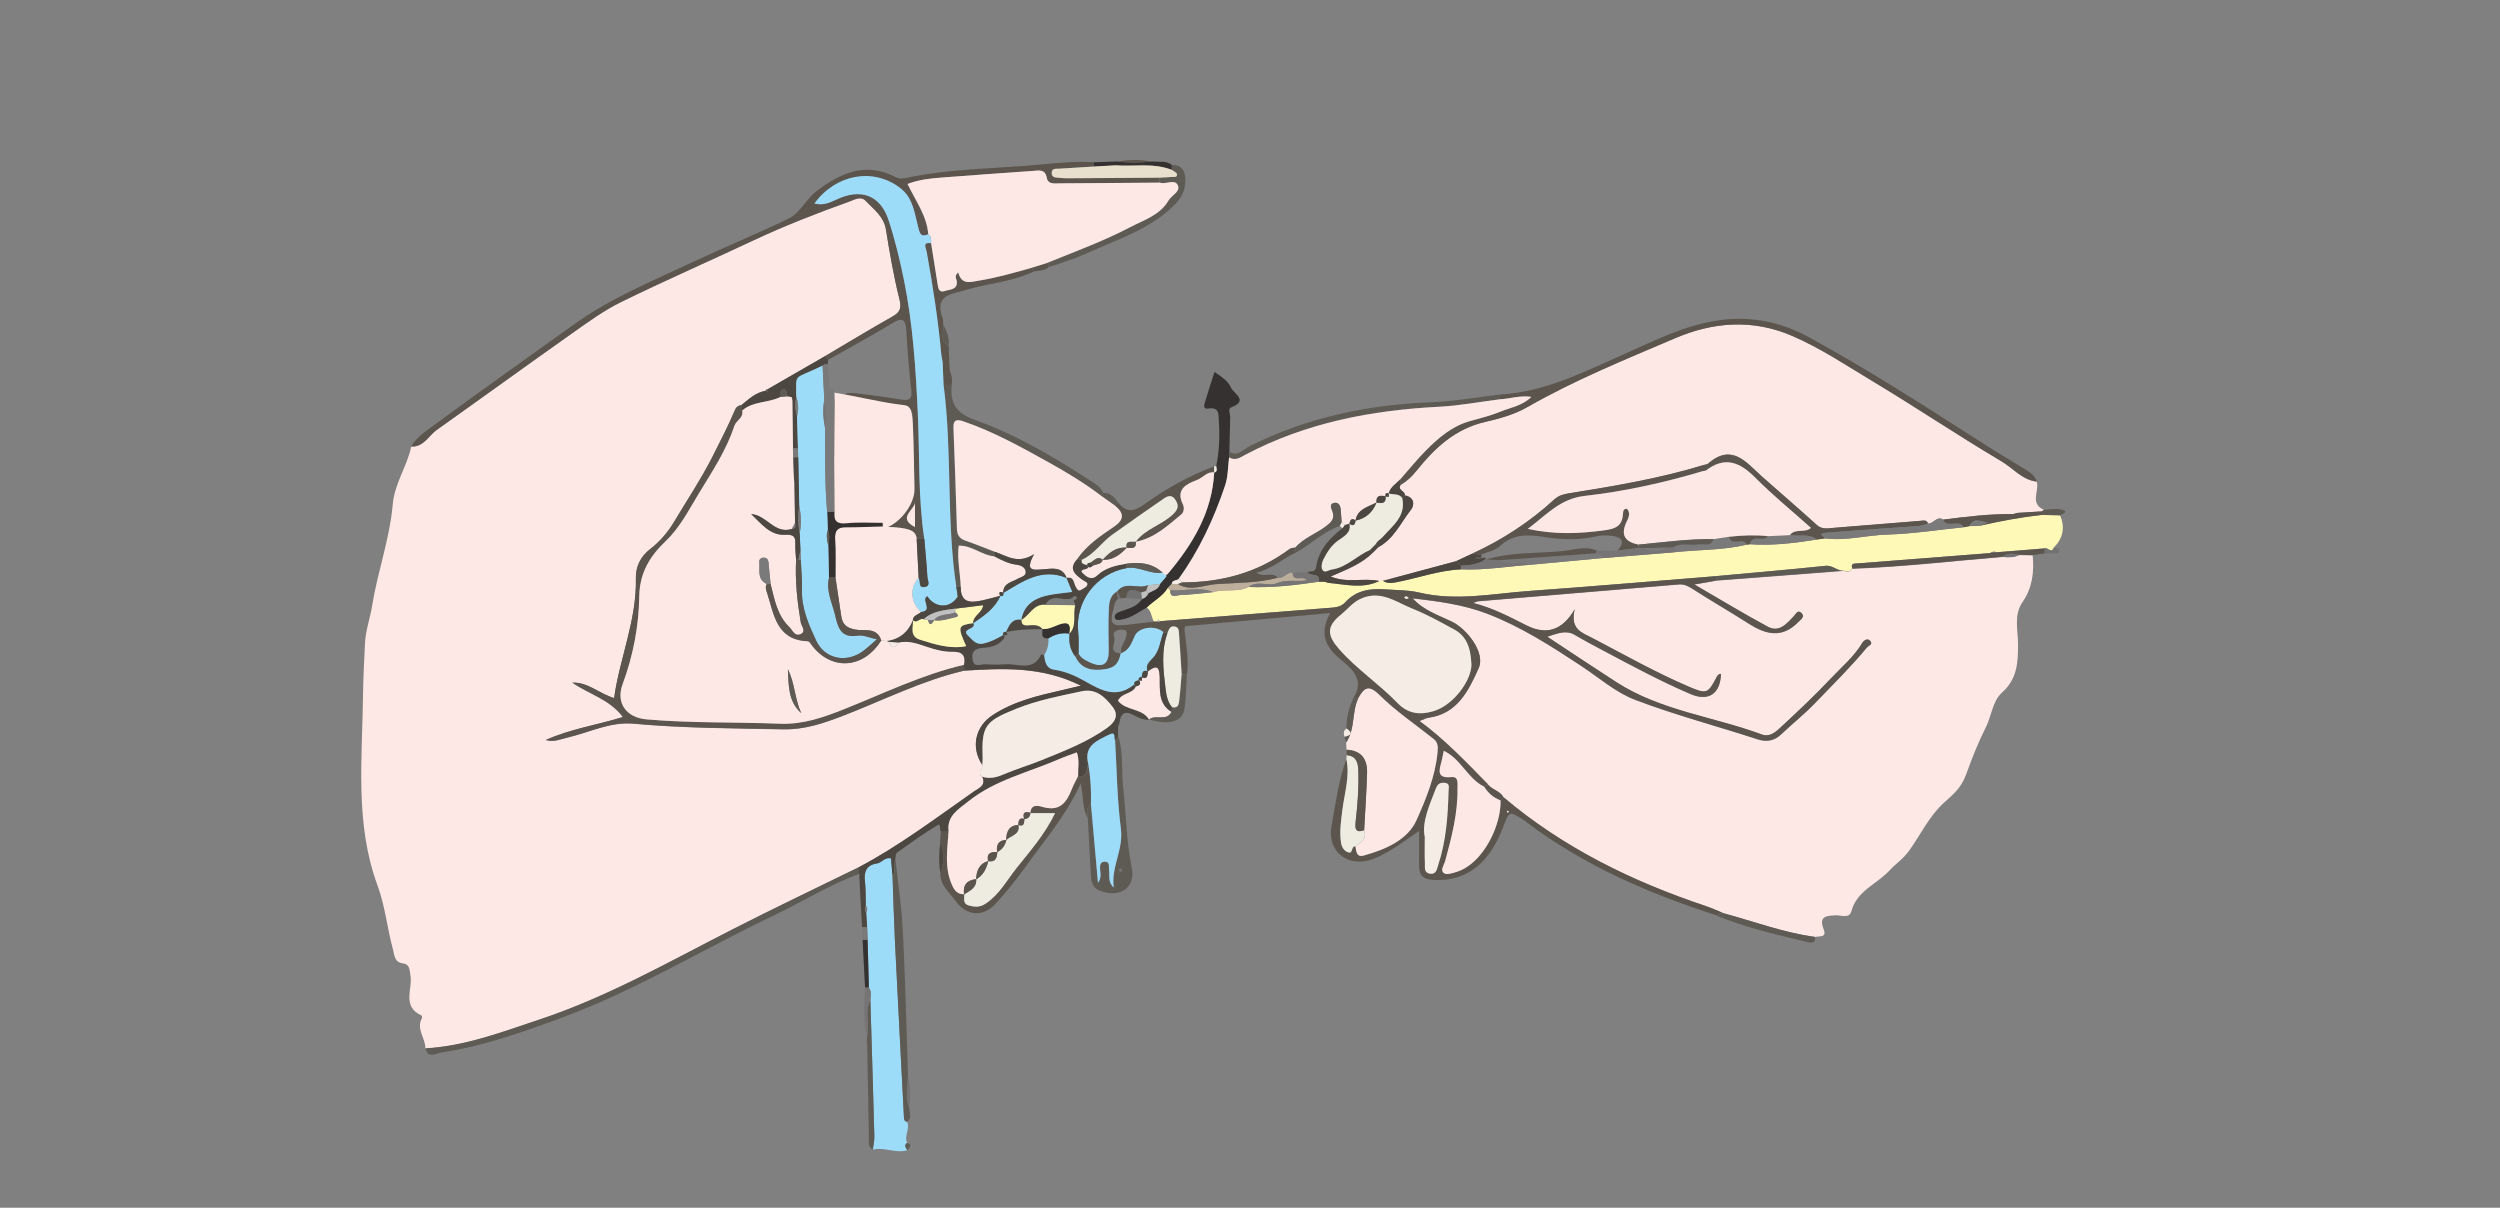 <?xml version="1.0" encoding="UTF-8"?>
<svg id="Layer_1" data-name="Layer 1" xmlns="http://www.w3.org/2000/svg" viewBox="0 0 414 200">
  <rect x="0" y="0" width="414" height="200" fill="#808080" stroke="none"/>
  <defs>
    <style>
      .cls-1 {
        fill: #eeece1;
      }

      .cls-2 {
        fill: #f5ede5;
      }

      .cls-3 {
        fill: #e8dfcd;
      }

      .cls-4 {
        fill: #fff9b8;
      }

      .cls-5 {
        fill: #fefefe;
      }

      .cls-6 {
        fill: #faf1e8;
      }

      .cls-7 {
        fill: #fde8e6;
      }

      .cls-8 {
        fill: #c1c0c0;
      }

      .cls-9 {
        fill: #9ddcf9;
      }

      .cls-10 {
        fill: #bcae9a;
      }

      .cls-11 {
        fill: #727171;
      }

      .cls-12 {
        fill: #5b554e;
      }

      .cls-13 {
        fill: #353131;
      }

      .cls-14 {
        fill: #4c4740;
      }

      .cls-15 {
        fill: #767475;
      }

      .cls-16 {
        fill: #5e5b55;
      }

      .cls-17 {
        fill: #7b7a7a;
      }
    </style>
  </defs>
  <path class="cls-7" d="M70.44,173.61c.04-1.69-1.57-3.19-.57-5,.06-.11,0-.42-.09-.46-3.3-1.49-1.39-4.42-1.82-6.69-.17-.93-.05-1.79-1.35-1.95-1.3-.16-1.3-1.44-1.54-2.32-.96-3.5-1.28-7.11-2.56-10.59-3.8-10.29-2.49-21.11-2.39-31.73,.03-2.72,.2-5.54,.32-8.31,.1-2.15,.85-4.17,1.19-6.28,.9-5.61,2.91-11.07,3.4-16.69,.32-3.63,2.39-6.33,3.07-9.64,2.07,.12,2.86-1.77,4.22-2.74,7.49-5.32,14.93-10.72,22.44-16.02,2.62-1.85,5.24-3.77,8.1-5.17,7.17-3.51,14.48-6.71,21.71-10.11,5.31-2.5,10.77-4.62,16.28-6.6,.76-.27,1.71-.9,2.55,0,1.34,1.41,2.96,2.55,3.32,4.73,.62,3.84,1.27,7.69,2.22,11.46,.38,1.54,.14,2.21-1.17,2.95-3.79,2.13-7.5,4.39-11.24,6.6-3.14,1.81-6.28,3.62-9.42,5.43-.18,0-.29,.09-.34,.26-1.63,.26-2.75,1.37-3.96,2.34-.5,.1-.86,.27-1.1,.83-1.12,2.63-2.43,5.17-3.72,7.73-1.91,3.77-4.24,7.25-6.39,10.84-.99,1.66-2.35,3.25-3.88,4.42-1.72,1.31-2.46,3.02-2.42,4.88,.16,6.89-2.67,13.15-3.61,19.84-2.48-.75-4.31-2.65-6.9-2.56,2.71,1.91,6.15,2.72,8.37,5.7-4.41,1.34-8.77,1.99-12.77,3.8,1.31,.4,2.43-.14,3.6-.41,3.6-.85,7.13-2.64,10.85-2.3,8.29,.76,16.58,.77,24.88,.94,3.53,.07,6.64-1,9.82-2.22,6.69-2.57,13.11-5.87,20.14-7.5,6.42-.38,12.83-.75,19.32,2.49-1.38,.33-2.24,.54-3.12,.74-4.02,.92-8.01,1.83-11.55,4.18-2.8,1.86-3.61,5.26-1.66,8.21,.16,.66-.93,1.32,0,1.97,.69,1.46-.64,1.9-1.39,2.43-6.24,4.36-12.31,8.97-19.07,12.55-7.02,3.44-14.08,6.8-21.05,10.36-10.43,5.33-20.62,11.14-31.79,14.85-6.19,2.06-12.32,4.42-18.94,4.79Z"/>
  <path class="cls-7" d="M336.61,91.93c.26,2.77-.02,5.38-1.69,7.79-1.48,2.14-.73,4.69-.73,7.05,0,2.98-.15,5.68-2.64,7.9-1.6,1.43-1.73,3.86-2.7,5.78-1.27,2.51-2.33,5.22-3.25,7.77-.83,2.3-2.16,3.33-3.68,4.71-2.45,2.21-3.86,5.29-5.76,7.93-1.02,1.42-2.24,2.17-3.2,3.23-2.08,2.29-5.47,3.39-6.37,6.81-.34,1.28-1.72,.62-2.63,.67-1.55,.09-2.81,.17-1.96,2.33,.57,1.43-.74,1.08-1.44,1.26-5.26-.71-10.21-2.61-15.3-3.96-.92-.37-1.83-.8-2.77-1.11-12.21-4.08-23.62-9.66-33.52-18.03-.56-1.11-1.93-1.26-2.63-2.2-3.54-3.6-7.01-7.29-11.29-10.44,.73-.27,1.1-.49,1.48-.54,4.83-.66,6.64-4.48,8.33-8.22,1.16-2.56-2-6.5-4.41-7.67-2.25-1.09-4.76-1.89-6.54-3.89,4.23,.49,8.41,1.03,12.37,2.55,5.58,2.14,10.57,5.35,15.53,8.62,2.96,1.95,5.73,4.41,8.97,5.64,6.63,2.52,13.53,4.34,20.28,6.54,1.54,.5,2.81,.2,3.87-.81,1.85-1.75,3.84-3.33,5.62-5.18,2.9-3.01,5.87-5.94,8.55-9.16,.35-.42,1.18-.56,.52-1.21-.39-.38-.97-.04-1.25,.42-1.37,2.3-3.44,3.99-5.23,5.91-2.7,2.87-5.58,5.57-8.47,8.24-.74,.68-1.74,1.44-2.87,1.02-8.02-2.99-16.78-3.93-24.15-8.69-3.77-2.44-7.5-4.94-11.45-7.53,1.74-.53,3.1-1.18,4.6-.29,1.49,.89,3.03,1.7,4.56,2.51,4.81,2.55,9.61,5.15,14.62,7.29,2.95,1.26,4.91-.09,4.99-3.35-.38,0-.55,.23-.72,.55-1.43,2.76-1.68,2.82-4.58,1.58-5.47-2.34-10.64-5.26-15.9-8.02-1.78-.93-3.81-1.43-3.02-4.79-2.12,3.62-4.81,4.27-8.03,2.63-2.79-1.41-5.56-2.87-8.8-3.69,.42-.14,.64-.27,.87-.29,11.08-.94,22.16-1.86,33.24-2.79,.88-.07,1.55,.29,2.28,.76,3.05,1.96,6.19,3.77,9.25,5.72,2.82,1.8,5.52,2.51,8.2-.23,.48-.49,1.18-.9,.52-1.53-.6-.57-.87,.17-1.28,.6-1.13,1.2-2.4,2.68-4.23,1.71-3.96-2.12-7.81-4.47-12.21-7.02,1.65-.29,2.68-.47,3.71-.65,7.02-.54,14.03-1.07,21.05-1.61,.54,.17,1.04,.21,1.4-.35,8.33-.3,16.61-1.27,24.92-1.96,.94,.1,1.87,.11,2.74-.31,.73,.01,1.47,.03,2.2,.04Z"/>
  <path class="cls-7" d="M337.29,79.75c.45,1.54-1.22,3.62,1.18,4.68-.1,.1-.22,.18-.34,.26-1.34,.08-2.68,.17-4.02,.25-.25,.07-.5,.13-.75,.2-3.89-.05-7.74,.43-11.58,.92-1.06-.69-1.58,.75-2.5,.64-.24-.65-.79-.47-1.26-.43-4.79,.38-9.58,.76-14.37,1.16-.98,.08-1.91,.32-2.8-.49-2.98-2.7-6.04-5.32-9.05-7.99-2.61-2.31-4.95-5.63-8.95-2.15-.17,.15-.46,.15-.7,.22-7.31,2.24-14.84,3.49-22.37,4.7-.93,.15-1.7,.37-2.43,1.04-4.02,3.69-8.55,6.64-13.51,8.92-.89,.41-1.78,.83-2.67,1.24-4.06,1.09-8.12,2.18-12.17,3.27l-.6,.04c-2.55-.58-5.26,.42-8.04-.75,2.66-1.16,5.11-2.08,7-3.96,.3-.3,.6-.6,.89-.9,2.58-1.37,3.7-4.05,5.4-6.19,.65-.83,.53-2.1-1.02-2.38,.14-.73-1.33-.84-.67-1.77,1.01-.58,1.83-1.36,2.56-2.27,3.02-3.79,6.43-6.99,11.4-8.13,2.4-.55,4.87-1.24,6.98-2.45,7.84-4.49,16.19-7.87,24.45-11.4,6.31-2.7,12.8-3.23,19.33-.44,4.8,2.05,9.1,4.96,13.54,7.62,7.13,4.28,14.03,8.94,21.19,13.17,1.93,1.14,3.44,3.09,5.86,3.38Z"/>
  <path class="cls-4" d="M228.4,96.22c.2-.01,.4-.02,.6-.04,.64,.37,1.2,.43,2.03,.27,3.65-.67,7.16-2,10.9-2.17,3.83,.19,7.6-.48,11.39-.74,4.01-.37,8.01-.75,12.02-1.12,3.92-.32,7.84-.63,11.75-.95,4.05-.46,8.17-.32,12.17-1.28,.16-.02,.32-.05,.49-.07,3.73,.27,7.42-.19,11.09-.77,.46-.07,.92-.13,1.38-.2,3.47,.46,6.85-.53,10.3-.63,4.23-.12,8.45-.79,12.68-1.22,.32-.06,.64-.12,.95-.19,.52,0,1.05-.02,1.57-.03,3.44-.78,6.91-1.45,10.42-1.82,1,.02,2,.04,3,.06,.87,2.01,.51,3.78-1.01,5.34-.41,1.14-1.04-.13-1.53,.15-2.66,.21-5.32,.43-7.98,.64-.38-.16-.73-.12-1.06,.14-7.32,.57-14.65,1.14-21.97,1.71-.56,.04-1.16-.03-.85,.85-.36,.56-.86,.52-1.4,.35-1.09,.1-1.83-.92-3.02-.8-6.01,.63-12.02,1.14-18.04,1.69-10.32,.83-20.64,1.72-30.97,2.46-6.08,.44-12.16,1.74-18.3,.27-1.83-.44-3.78-.39-5.68-.53-2.48-.18-4.8,.19-6.58,2.16-.6,.66-1.4,.82-2.25,.88-9.5,.74-19,1.49-28.5,2.24-.07-.11-.14-.22-.22-.33l-.11,.39c-.19,0-.38,0-.58,0-.46-.75-.38-1.78-1.21-2.33,1.13-1.12,2.63-1.84,3.48-3.26l.43,.36c-.08,1.51,1.12,.84,1.67,.83,1.8-.05,3.6-.3,5.4-.48,1.91-.59,4.01,.08,5.88-.85,3.91,.16,7.78-.3,11.64-.87h.97c.21,.06,.41,.13,.62,.19,2.82,.24,5.66,1.03,8.41-.31Z"/>
  <path class="cls-12" d="M192.01,102.88c9.5-.75,19-1.5,28.5-2.24,.85-.07,1.65-.22,2.25-.88,1.79-1.97,4.1-2.35,6.58-2.16,1.9,.14,3.85,.1,5.68,.53,6.14,1.46,12.21,.16,18.3-.27,10.33-.74,20.65-1.63,30.97-2.46,0,.24,0,.48,0,.72-1.03,.18-2.06,.36-3.71,.65,4.41,2.55,8.25,4.9,12.21,7.02,1.83,.98,3.1-.51,4.23-1.71,.4-.43,.67-1.17,1.28-.6,.66,.63-.04,1.05-.52,1.53-2.68,2.74-5.38,2.04-8.2,.23-3.05-1.95-6.19-3.77-9.25-5.72-.73-.47-1.4-.83-2.28-.76-11.08,.93-22.16,1.86-33.24,2.79-.23,.02-.45,.15-.87,.29,3.23,.81,6.01,2.27,8.8,3.69,3.22,1.63,5.91,.99,8.03-2.63-.79,3.36,1.24,3.86,3.02,4.79,5.26,2.76,10.43,5.68,15.9,8.02,2.9,1.24,3.15,1.19,4.58-1.58,.17-.32,.34-.55,.72-.55-.08,3.26-2.04,4.61-4.99,3.35-5.01-2.14-9.81-4.74-14.62-7.29-1.53-.81-3.07-1.63-4.56-2.51-1.5-.89-2.87-.24-4.6,.29,3.94,2.6,7.67,5.1,11.45,7.53,7.37,4.76,16.13,5.71,24.15,8.69,1.14,.42,2.13-.33,2.87-1.02,2.89-2.68,5.77-5.37,8.47-8.24,1.8-1.91,3.86-3.61,5.23-5.91,.27-.46,.86-.8,1.25-.42,.66,.65-.17,.79-.52,1.21-2.67,3.22-5.65,6.15-8.55,9.16-1.78,1.85-3.77,3.43-5.62,5.18-1.06,1.01-2.33,1.31-3.87,.81-6.76-2.2-13.65-4.01-20.28-6.54-3.24-1.23-6.01-3.69-8.97-5.64-4.96-3.27-9.96-6.48-15.53-8.62-3.95-1.51-8.14-2.06-12.37-2.55,1.78,2,4.29,2.8,6.54,3.89,2.41,1.17,5.57,5.11,4.41,7.67-1.69,3.74-3.5,7.56-8.33,8.22-.38,.05-.75,.27-1.48,.54,4.28,3.15,7.75,6.84,11.29,10.44l-.59,.42c-2.73-1.35-3.83-4.6-6.67-5.93-.15,.71-.23,1.29-.39,1.85-.41,1.47-.73,2.74,1.64,2.5,1.25-.13,1.02,1.03,1.03,1.82,.07,4.16-.97,8.14-2.05,12.1-.19,.68-.89,1.54-.15,2.01,.47,.3,1.44-.04,2.13-.26,4.29-1.38,7.31-7.63,7.2-11.82,.16-.17,.32-.34,.48-.5,9.91,8.38,21.31,13.95,33.52,18.03,.94,.31,1.84,.74,2.77,1.11-.35,.14-.7,.28-1.04,.43-11.17-3.61-21.85-8.21-31.3-15.32-.2-.15-.38-.32-.59-.45-2.57-1.61-2.37-1.53-3.5,1.34-2.01,5.1-5.35,8.9-11.5,8.57-1.74-.09-2.37-.82-2.35-2.42,.02-1.81,0-3.63,0-5.68-2.57,1.72-4.83,3.54-7.59,4.62-3.91,1.52-7.72-.96-6.9-5.48,.68-3.74,1.14-7.51,2.48-11.1,.6,2.85-.3,5.58-.65,8.35-.23,1.81-.51,3.62-.25,5.44,.1,.72,.46,1.48,1.26,1.69,.76,.21,.39-1.07,1.13-1.01,.18,.78,.13,1.88,1.38,1.53,3.57-.99,7.28-2.58,8.75-5.88,1.55-3.49,3.1-7.22,3.47-11.2,.08-.9,.09-1.64-.64-2.22-3-2.39-6.23-4.56-8.94-7.25-1.85-1.83-2.59-1.22-3.54,.52-.27-.03-.54-.06-.81-.08,1.78-2.86-.04-4.64-2-6.22-2.52-2.03-3.83-4.29-1.86-7.81-8.27,.75-16.15,1.46-24.04,2.18-.03,.21-.07,.42-.1,.63,.29,2.43,.73,4.86,.43,7.32-.29,0-.58,0-.87,0-.14-2.27-.27-4.55-.44-6.82-.03-.46-.05-.97-.73-1.08-.81-.13-.89,.5-1.14,.98-.23-.02-.46-.03-.69-.05-1.32-1.2-4.06-.86-4.74,.61-.53,1.17-.92,2.43-2.32,2.89-.18-1.05,.63-1.8,.83-2.74,.13-.6,.29-1.14-.63-1.17-.87-.03-1.73,.39-1.35,1.17,.44,.9-1.2,2.73,1.15,2.74-.39,1.72-.99,2.39-2.66,2.64-2.04,.3-3.9,.04-4.89-2.13,.19-.18,.37-.36,.56-.54,.35,.82,1.11,1.17,1.84,1.51,2.19,1.02,3.19,.35,3.15-2.04-.03-2.06-.08-4.13,0-6.19,.05-1.27-.01-2.66,1.33-3.47,.06,.41,.12,.83,.18,1.24-.67,.39-.61,1.16-.79,1.74-.7,2.3-.19,2.84,2.14,2.54,1.55-.2,3.1-.36,4.65-.54,.19,0,.38,0,.58,0,0,0,.17,.03,.17,.03l.15-.09Zm51.66,7.05c-.13-2.95-.97-4.69-2.89-5.72-2.25-1.21-4.48-2.48-6.85-3.41-2.67-1.06-5.17-3.08-8.42-1.73-1.46,.61-2.33,1.8-3.47,2.73-2.39,1.94-2.26,3.41-.32,5.63,2.94,3.37,6.68,5.83,9.75,9.01,1.72,1.79,3.69,1.98,5.89,1.33,3.37-.99,6.37-5.15,6.32-7.85Zm-7.72,28.69c0,1.91-.04,3.08,.02,4.24,.04,.68-.23,1.63,.84,1.8,1.07,.17,1.16-.83,1.37-1.46,1.32-3.98,1.59-8.12,1.71-12.28,.01-.52,.28-1.23-.67-1.3-.75-.05-1.14,.17-1.44,.96-1.09,2.84-2.36,5.61-1.82,8.03Zm-3.43-39.68c.13,.08,.24,.21,.37,.22,.13,.01,.26-.08,.4-.13-.13-.1-.25-.26-.39-.29-.11-.02-.25,.12-.38,.2Zm17.03,35.48c.06,.05,.11,.11,.17,.16,.05-.06,.11-.12,.16-.18-.08-.06-.17-.11-.25-.17-.03,.06-.05,.12-.08,.18Z"/>
  <path class="cls-12" d="M136.52,59.03c3.74-2.21,7.46-4.47,11.24-6.6,1.32-.74,1.56-1.41,1.17-2.95-.94-3.77-1.6-7.62-2.22-11.46-.35-2.19-1.98-3.32-3.32-4.73-.84-.89-1.79-.27-2.55,0-5.51,1.98-10.97,4.1-16.28,6.6-7.22,3.39-14.54,6.59-21.71,10.11-2.86,1.4-5.48,3.33-8.1,5.17-7.51,5.3-14.94,10.7-22.44,16.02-1.36,.97-2.15,2.85-4.22,2.74,.96-1.66,2.61-2.65,4.06-3.72,7.53-5.56,15.19-10.94,22.79-16.41,6.13-4.42,13.08-7.26,19.86-10.44,5.21-2.45,10.55-4.64,15.74-7.13,2-.96,2.91-3.25,4.7-4.6,3.99-3.01,8.1-4.86,13.02-2.32,.55,.28,1.04,.32,1.66,.18,7.33-1.58,14.82-1.55,22.25-2.23,2.97-.27,5.94-.59,8.93-.4,0,.24,0,.48,0,.72-1.89,.12-3.78,.22-5.68,.35-.54,.04-1.3-.13-1.29,.74,.01,.82,.76,.72,1.3,.78,.49,.06,.99,.07,1.48,.07,5.04-.03,10.08-.07,15.12-.1,0,.28,0,.55,0,.83-5.56,.04-11.11,.1-16.67,.12-.79,0-1.83,.2-2.03-.92-.27-1.49-1.32-1.2-2.26-1.14-5.04,.35-10.09,.71-15.13,1.1-1.92,.15-3.84,.35-5.66,1.07,1.37,2.87,3.2,5.26,3.42,8.33-1.31,.55-1.41-.28-1.67-1.27-.6-2.28-.83-4.75-2.92-6.37-4.44-3.45-10.65-2.37-14.24,2.52,1.29,.37,2.45-.08,3.54-.6,4.08-1.97,7.36-.84,8.74,3.37,1.07,3.26,1.88,6.63,2.56,9.99,1.47,7.26,1.94,14.63,2.28,22.01,.32,6.92,.03,13.87,1.07,20.76-.43,0-.85,0-1.28,0-.11-.91-.58-1.32-1.51-1.57-1.36-.38-2.73-.33-4.09-.45,0-.2-.02-.4-.03-.6,2.63-.59,5.34-3.99,5.27-6.62-.1-3.56-.28-7.13-.27-10.69,0-1.46-.47-2.05-1.91-2.23-3.26-.4-6.51-.96-9.82-1.46,.78-.68,1.69-.56,2.55-.45,2.38,.3,4.76,.6,7.13,1,1.31,.22,2,.11,1.81-1.54-.38-3.29-.63-6.6-.83-9.91-.13-2.14-.88-2.04-2.45-1.09-3.44,2.08-6.99,4-10.49,5.98-.21-.18-.43-.36-.64-.54Zm15,24.11c.05,1.25-3.05,2.59,0,4.14v-4.14Z"/>
  <path class="cls-7" d="M224.93,115.65c.95-1.73,1.69-2.35,3.54-.52,2.71,2.69,5.94,4.86,8.94,7.25,.74,.59,.73,1.32,.64,2.22-.37,3.98-1.91,7.71-3.47,11.2-1.47,3.3-5.17,4.89-8.75,5.88-1.25,.35-1.21-.76-1.38-1.53,.97-.63,1.94-1.26,1.45-2.68,.17-3.15,.39-6.3,.48-9.45,.07-2.27-.92-3.75-3.4-3.86-.02-.41-.04-.82-.06-1.23,1.53-2.19,.89-4.98,2-7.29Z"/>
  <path class="cls-9" d="M150.22,185.78c.53,1.16-.54,2.31,0,3.47-.57,.43-.2,.83,.04,1.23-1.92,.58-3.81-.59-5.72-.09,.09-.73,.28-1.47,.26-2.2-.2-7.53-.44-15.06-.66-22.59,.05-.69,.23-1.4-.24-2.03-.07-2.66-.15-5.31-.22-7.97l-.07-2.07c-.05-.81-.11-1.62-.16-2.43,.25-.4,.2-.78-.06-1.15-.04-1.32,.01-2.65-.14-3.96-.19-1.64,.21-2.74,2-3.01,.8-.12,1.28-1.1,2.32-.83,.08,.96,.16,1.93,.24,2.91,.13,3.55,.22,7.11,.39,10.66,.48,9.71,.99,19.41,1.49,29.12,.02,.41-.01,.84,.55,.93Z"/>
  <path class="cls-14" d="M147.79,145.07c-.08-.97-.16-1.95-.24-2.91-1.03-.28-1.52,.71-2.32,.83-1.79,.26-2.19,1.37-2,3.01,.15,1.31,.1,2.64,.14,3.96-.19,.39-.21,.78,.06,1.15,.05,.81,.11,1.62,.16,2.43-.28,.01-.56,.02-.84,.03-.16-2.95-.31-5.9-.47-8.86-.02-.37-.05-.73-.07-1.1,6.75-3.57,12.83-8.19,19.07-12.55,.75-.52,2.08-.97,1.39-2.43,1.24,.38,2.36,.11,3.54-.4,2.04-.88,4.19-1.5,6.25-2.34,3.73-1.52,7.5-2.96,10.82-5.31,1.32-.93,2.08-2.1,.96-3.53-1.26-1.61-2.7-3.09-5.12-2.57-3.63,.77-7.27,1.47-10.75,2.86-5.3,2.12-5.84,2.83-5.64,8.34,.01,.33-.05,.66-.07,.99-1.95-2.95-1.13-6.35,1.66-8.21,3.54-2.35,7.53-3.26,11.55-4.18,.87-.2,1.74-.41,3.12-.74-6.49-3.24-12.9-2.87-19.32-2.49-.02-.32-.03-.63-.05-.95,.25-1.53-.23-2.19-1.94-2.15-1.37,.03-2.79-.35-4.12-.79-1.58-.52-3.1-1.13-4.8-.72-.53-.04-1.05-.09-1.58-.13-.15-.07-.3-.12-.46-.14,2.18-.29,3.65-1.48,4.44-3.52,.1,1.21-.66,2.72,1.21,3.3,2.47,.77,4.92,1.57,7.6,1.06-1.45-3.28-1.4-3.43,1.19-3.83,.64,1.1-2.15,.87-.86,2.09,.65,.62,1.28,1.57,2.46,1.31,1.21-.26,2.29-.81,3.34-1.43,.4,.25,.23,.51,0,.77-.82,.92-1.87,1.27-3.08,1.35-1.12,.07-2.19,.27-1.98,1.86,.2,1.55,1.33,.84,2.1,.88,1.07,.06,2.16,.09,3.22,0,2.11-.2,4.71,1.33,6.08-1.65,0-.01,.29,.1,.44,.15,.16,1.08,.3,2.2,1.68,2.4,1.83,.27,3.52,1.02,5.06,1.89,2.7,1.54,5.24,2.95,8.15,.56,0,0,.2,.2,.31,.31-.55,1.31-2.35,1.02-2.97,2.38,1.3,1.7,4.02,1.18,5.17,3.15-.94,.06-1.75-.34-2.53-.77-1.43-.78-2.18-.34-2.35,1.23-.09,.23-.17,.47-.26,.7,0,.53,.01,1.07,.02,1.6-.18,.23-.36,.45-.54,.68-.32-.34,.3-1.62-1.03-.96-2,.99-4.16,1.83-3.42,4.78q-.27,2.66-1.67,2.06c-.04-1.27,.27-2.57-.21-3.92-1.08,.4-2,.71-2.89,1.1-5.1,2.23-10.67,3.45-15.14,7.07-1.6,1.3-3.48,2.34-3.21,4.85-.43,0-.86,0-1.29,0-.22-.32,.15-1.37-.56-.94-2.3,1.38-4.49,2.97-6.67,4.54-.24,.18-.19,.76-.28,1.16-.31,.88,.18,1.91-.5,2.72Z"/>
  <path class="cls-12" d="M337.29,79.75c-2.42-.29-3.93-2.24-5.86-3.38-7.15-4.23-14.06-8.89-21.19-13.17-4.44-2.66-8.74-5.57-13.54-7.62-6.54-2.79-13.02-2.26-19.33,.44-8.27,3.53-16.61,6.91-24.45,11.4-2.11,1.21-4.59,1.9-6.98,2.45-4.97,1.14-8.38,4.34-11.4,8.13-.73,.91-1.55,1.69-2.56,2.27l-.15-.85c1.45-1.64,2.82-3.37,4.37-4.91,2.09-2.09,4.33-4,7.3-4.81,1.67-.45,3.36-.88,4.96-1.54,1.67-.68,3.58-.93,5.13-2.45-1.95-.27-3.54,.32-5.18,.4,0-.26,0-.52,0-.78,7.43-.41,13.88-3.75,20.5-6.67,5.11-2.26,10.11-4.84,15.81-5.63,5.33-.74,10.27,.31,14.83,2.81,9.45,5.18,18.54,10.96,27.59,16.79,2.82,1.82,5.69,3.56,8.57,5.31,.74,.45,1.33,.96,1.58,1.81Z"/>
  <path class="cls-13" d="M193.38,97.36c-.85,1.42-2.35,2.14-3.48,3.26-1.35,.72-2.56,1.73-4.14,1.97-.4,.06-.92,.23-1.09-.2-.24-.57,.25-.88,.73-1.07,1.34-.53,2.85-.74,3.7-2.12,.48-.16,.87-.43,1.05-.94,.69-.46,1.68-.57,1.95-1.56,.35-.41,.7-.81,1.05-1.22v-.06c.03-.39-.15-.59-.54-.59,0,0-.02,.07-.02,.07,.24,.29,.55,.42,.81,.12,4.11-4.88,7.33-10.17,7.68-16.78l-.03,.03c.62-.18,.39-.65,.35-1.05,.5-2.45,.62-4.94,.44-7.43-.08-1.07,.18-2.44-1.78-2.13-.96,.15-.61-.75-.46-1.24,.47-1.58,.98-3.14,1.52-4.83,1.14,.79,2.21,1.43,2.71,2.57,.45,1.04,3.06,2.16,.01,3.32-.53,.2-.11,1.07-.12,1.63-.04,1.9-.08,3.8-.13,5.7-.02,.3-.04,.61-.06,.91-.21,1.56-.17,3.19-.66,4.65-1.85,5.51-4.29,10.75-7.7,15.5-.33,.34-1.06,.12-1.13,.82-.22,.22-.44,.44-.66,.67Z"/>
  <path class="cls-16" d="M142.22,143.61c.02,.37,.05,.73,.07,1.1-4.96,1.81-9.43,4.64-14.18,6.9-11.73,5.59-22.86,12.43-35.11,16.93-6.5,2.39-13.04,4.74-19.94,5.76-.84,.12-2.18,1.11-2.62-.7,6.62-.37,12.75-2.73,18.94-4.79,11.17-3.71,21.37-9.53,31.79-14.85,6.96-3.56,14.03-6.91,21.05-10.36Z"/>
  <path class="cls-16" d="M157.6,63.74c-.28,3.01,.64,4.65,3.9,5.82,6.77,2.43,13.02,6.11,19.08,10.05,.81,.53,1.72,1.02,2.1,2.02-.14,.15-.27,.29-.41,.44-2.69-2.05-5.58-3.79-8.52-5.43-4.6-2.56-9.21-5.13-14.22-6.85-1.14-.39-1.71-.28-1.65,1.09,.21,5.56,.41,11.12,.57,16.68,.03,1.07,.44,1.65,1.44,1.99,1.63,.56,3.22,1.21,4.83,1.83-.02,.25-.04,.51-.05,.76-2.07-.16-3.67-1.83-5.9-1.77-.28,2.29,.26,4.56,.34,6.84-.25,0-.49,0-.74,.01-1.67-11.09-.65-22.36-2.11-33.47,.45,0,.89,0,1.34,0Z"/>
  <path class="cls-12" d="M178.54,128.51q1.41,.6,1.67-2.06c.37,2.21,.52,4.43,.44,6.67-.9,.63-.51,1.54-.52,2.36-.92-1.59-.68-3.45-1.16-5.74-2.52,5.49-6.14,9.58-9.29,14-1.47,2.05-3.08,4.03-4.78,5.89-2.1,2.29-4.83,2.11-6.67-.45-1.01-1.41-2.57-2.58-2.51-4.6,.64-1.66,.7-3.32-.04-4.97,.04-.67,.08-1.34,.12-2.01,.43,0,.86,0,1.29,0-.19,3.03-.76,6.07,.6,9.03,.44,.96,.97,1.46,2,1.45,0,.71-.28,1.57,.71,1.85,.94,.26,1.8,.37,2.79-.28,2.27-1.49,3.52-3.88,5.12-5.88,2.23-2.8,4.68-5.57,6.41-9.13h-4.11c.1-1.69,1.57-1.14,2.19-.98,2.75,.73,3.83-.83,4.67-2.96,.3-.75,.7-1.47,1.06-2.2Z"/>
  <path class="cls-16" d="M180.13,135.49c.01-.82-.37-1.74,.52-2.36,.38,4.25,.76,8.5,1.17,13.09,.65-.97,.36-1.62,.34-2.26-.02-.6-.02-1.27,.79-1.26,.88,0,.62,.79,.7,1.31,.14,.99-.23,2.1,.78,2.96-.48-3.36,1.63-6.27,1.18-9.71-.63-4.83-.67-9.74-.96-14.62,.18-.23,.36-.45,.54-.68,.9,2.81,.49,5.74,.82,8.61,.49,4.35,.5,8.73,1.4,13.06,.69,3.32-1.8,5.07-5.06,3.96-1.29-.44-1.62-1.3-1.68-2.43-.2-3.22-.36-6.45-.53-9.67Zm5.74,8.47c-.14-.06-.27-.12-.41-.18-.06,.14-.19,.3-.16,.41,.03,.1,.25,.13,.39,.19,.06-.14,.12-.28,.18-.42Z"/>
  <path class="cls-16" d="M147.79,145.07c.69-.81,.19-1.84,.5-2.72,.41,3.77,.97,7.54,1.19,11.32,.36,6.45,.5,12.92,.73,19.38,.03,.89,.06,1.78,.09,2.67,.02,.84,.04,1.68,.06,2.53-.07,1.76-.49,3.54,.24,5.26-.03,.77,.47,1.62-.37,2.26-.56-.09-.53-.52-.55-.93-.5-9.71-1.01-19.41-1.49-29.12-.17-3.55-.26-7.11-.39-10.66Z"/>
  <path class="cls-16" d="M203.53,75.72c.02-.3,.04-.61,.06-.91,1.34,.88,2.31-.39,3.18-.83,9.55-4.86,19.71-6.96,30.33-7.38,3.78-.15,7.54-.83,11.3-1.27,0,.26,0,.52,0,.78-3.37,.43-6.73,1.07-10.12,1.24-11.21,.57-22.01,2.64-32.04,7.93-.77,.41-1.68,1.13-2.71,.44Z"/>
  <path class="cls-12" d="M185.14,83.19c1.4,1.76,2.61,1.59,4.47,.25,3.52-2.54,7.34-4.66,11.43-6.21,0,.34,0,.69,.01,1.03,0,0,.03-.03,.03-.03-1.18-.19-1.83,.87-2.8,1.23-1.69,.65-3.66,1.48-2.38,4.07,.26,.52,.17,1.28-.25,1.63-2.3,1.89-4.49,3.99-7.59,4.55,1.61-2.18,4.38-2.78,6.27-4.64,.88-.87,.84-1.5,.32-2.3-.52-.8-1.1-.79-1.97-.19-2.83,1.97-5.67,3.93-8.48,5.94-1.8,1.29-2.99,3.25-5.05,4.17-.26-.04-.52-.09-.78-.13,1.57-2.26,3.8-3.8,6.02-5.29,1.83-1.24,1.78-2.28,.21-3.57,.18-.17,.37-.35,.55-.52Z"/>
  <path class="cls-12" d="M157.6,63.74c-.45,0-.89,0-1.34,0-.05-1.25-.1-2.5-.15-3.75-.07-.4-.14-.79-.21-1.19-.54-5.75-1.42-11.45-2.44-17.13-.11-.58-.79-1.62,.74-1.4,.36,2.28,.7,4.55,1.08,6.83,.11,.65,.21,1.43,1.19,1.1,.85-.29,2.15-.18,1.98-1.64-.05-.43-.48-.81,.24-1.44,.58,2.16,2.05,1.58,3.49,1.35,2.93-.47,5.77-1.29,8.61-2.1l.47,.57c-2.63,1.25-5.47,1.76-8.29,2.32-1.62,.32-3.18,.84-4.77,1.23-2.65,.64-2.88,2.13-2.07,4.29,.11,.29,.04,.65,.05,.98,.31,1.17-.83,2.72,.92,3.51,.05,1.25,.1,2.49,.15,3.74,.04,.23,.08,.46,.12,.69,.33,.66,.31,1.35,.23,2.06Z"/>
  <path class="cls-16" d="M192.07,30.25c0-.28,0-.55,0-.83,.65-.04,1.31-.06,1.96-.12,.35-.03,.96,.16,.87-.47-.04-.27-.56-.47-.87-.71,0-.26,.02-.52,.03-.79,1.32-.08,2.03,.64,2.19,1.84,.23,1.8-.35,3.34-1.66,4.67-4.11,4.17-9.61,5.82-14.72,8.15-2.01,.91-4.15,1.53-6.23,2.28l-.09-.78c4.58-1.86,9.23-3.55,13.6-5.85,2.31-1.21,4.98-2.01,6.39-4.44,.51-.89,2.09-1.48,1.51-2.58-.53-1.01-1.97,0-2.96-.38Z"/>
  <path class="cls-7" d="M190.32,119.19c-1.15-1.97-3.86-1.45-5.17-3.15,.62-1.36,2.42-1.07,2.97-2.38l-.04,.03c.54-.17,1.03-.36,.51-1.05l-.03,.04c.19,.01,.38,.02,.57,.03,0-.19-.02-.38-.03-.57l-.04,.03c1.08,.41,.94-.43,1.04-1.02,0,0-.03,.04-.03,.04,1.17-.88,1.92-1.19,1.98,.87,.06,2.08-.33,4.44,1.96,5.82-.82,1.66-2.64,.37-3.72,1.26l.03,.05Z"/>
  <path class="cls-1" d="M225.9,137.48c.48,1.42-.48,2.05-1.45,2.68-.74-.06-.37,1.22-1.13,1.01-.8-.22-1.15-.97-1.26-1.69-.26-1.82,.02-3.63,.25-5.44,.35-2.77,1.25-5.5,.65-8.35,.02-.21,.03-.42,.05-.63,1.65,.14,1.89,1.28,1.93,2.64,.08,2.83-.14,5.63-.45,8.44-.13,1.11,.03,1.86,1.41,1.35Z"/>
  <path class="cls-12" d="M330.62,91.46c2.66-.21,5.32-.43,7.98-.64,0,.27,.02,.55,.03,.82-.67,.09-1.35,.19-2.02,.28-.73-.01-1.47-.03-2.2-.04-.95-.2-1.9-.41-2.74,.31-8.3,.69-16.58,1.66-24.92,1.96-.31-.88,.29-.81,.85-.85,7.32-.56,14.65-1.14,21.97-1.71,.35-.05,.71-.09,1.06-.14Z"/>
  <path class="cls-16" d="M144.13,165.6c.23,7.53,.46,15.06,.66,22.59,.02,.73-.17,1.46-.26,2.2-.86-.45-.63-1.25-.64-1.98-.09-5.06-.19-10.12-.28-15.18-.01-.3-.02-.61-.04-.91,0-.17,0-.35,0-.52,.54-2.03-.53-4.21,.56-6.2Z"/>
  <path class="cls-12" d="M225.9,137.48c-1.39,.51-1.54-.23-1.41-1.35,.32-2.8,.54-5.61,.45-8.44-.04-1.35-.28-2.5-1.93-2.64,0-.3-.02-.59-.02-.89,2.47,.1,3.46,1.59,3.4,3.86-.09,3.15-.32,6.3-.48,9.45Z"/>
  <path class="cls-16" d="M284.22,151.62c.35-.14,.7-.28,1.04-.43,5.09,1.36,10.05,3.25,15.3,3.96,.15,1.13-.66,1-1.27,.85-5.1-1.22-10.21-2.38-15.08-4.39Z"/>
  <path class="cls-16" d="M190.29,119.14c1.08-.89,2.9,.39,3.72-1.26,.02-.26,.05-.51,.07-.77,1.16,.25,1.14-.65,1.22-1.33,.17-1.37,.25-2.75,.37-4.12,.29,0,.58,0,.87,0-.11,1.89-.12,3.79-.37,5.65-.29,2.19-2.54,2.85-5.88,1.82Z"/>
  <path class="cls-13" d="M194.05,27.34c0,.26-.02,.52-.03,.79-3.04-1.18-6.22-.51-9.34-.74l-.53,.03c-1.01,.06-2.03,.11-3.04,.17,0-.24,0-.48,0-.72,1.28-.04,2.56-.08,3.85-.13,1.91,.23,3.82,.21,5.73,.01,.27,0,.53,0,.8,.01,.2,.01,.4,.03,.6,.04,.72-.07,1.39,.08,1.97,.53Z"/>
  <path class="cls-16" d="M224.93,115.65c-1.11,2.31-.47,5.1-2,7.29-.09-.31-.19-.63-.29-.94,1.07-.21,1.46-.59,.35-1.36-.1-1.8,.46-3.45,1.12-5.07,.27,.03,.54,.06,.81,.08Z"/>
  <path class="cls-13" d="M143.67,155.6c.07,2.66,.15,5.31,.22,7.97-.21,0-.43-.02-.64-.02-.14-2.64-.27-5.27-.41-7.91,.28-.01,.56-.03,.83-.04Z"/>
  <path class="cls-15" d="M143.25,163.55c.21,0,.43,.01,.64,.02,.47,.63,.29,1.34,.24,2.03-1.09,1.98-.02,4.16-.56,6.2-.59-2.73-.45-5.49-.32-8.25Z"/>
  <path class="cls-16" d="M341.15,85.34c-1-.02-2-.04-3-.06,0-.2-.01-.4-.02-.6,.12-.07,.23-.16,.34-.26,.91-.04,1.85-.24,2.72-.08,1.47,.28,.63,.68-.04,1Z"/>
  <path class="cls-16" d="M157.1,57.26c-1.75-.79-.61-2.34-.92-3.51,.63,1.09,1.04,2.23,.92,3.51Z"/>
  <path class="cls-12" d="M190.69,26.75c-1.91,.2-3.82,.22-5.73-.01,1.91-.3,3.82-.36,5.73,.01Z"/>
  <path class="cls-16" d="M185.14,83.19c-.18,.17-.37,.35-.55,.52-.77-.55-1.55-1.1-2.32-1.65,.14-.15,.27-.29,.41-.44,1.2-.08,1.82,.76,2.47,1.56Z"/>
  <path class="cls-14" d="M155.69,139.61c.74,1.65,.68,3.31,.04,4.97-.31-1.66-.24-3.31-.04-4.97Z"/>
  <path class="cls-11" d="M150.59,183.52c-.73-1.72-.31-3.5-.24-5.26,.5,1.73,.35,3.5,.24,5.26Z"/>
  <path class="cls-11" d="M338.63,91.65c0-.27-.02-.55-.03-.82,.49-.27,1.13,.99,1.53-.15,.29,.09,.69,.1,.84,.3,.26,.33,0,.6-.38,.63-.66,.04-1.32,.03-1.97,.04Z"/>
  <path class="cls-12" d="M173.53,43.5c.03,.26,.06,.52,.09,.78-.69,.57-1.55,.54-2.37,.66-.16-.19-.32-.38-.47-.57,.92-.29,1.83-.57,2.75-.86Z"/>
  <path class="cls-17" d="M143.67,155.6c-.28,.01-.56,.03-.83,.04-.03-.69-.05-1.38-.08-2.07,.28-.01,.56-.02,.84-.03,.02,.69,.05,1.38,.07,2.07Z"/>
  <path class="cls-11" d="M150.29,175.73c-.03-.89-.06-1.78-.09-2.67,.03,.89,.06,1.78,.09,2.67Z"/>
  <path class="cls-2" d="M222.99,120.64c1.11,.77,.72,1.15-.35,1.36-.16-.52-.19-1.01,.35-1.36Z"/>
  <path class="cls-1" d="M201.06,78.26c0-.34,0-.69-.01-1.03,.12-.03,.24-.04,.37-.01,.04,.4,.26,.87-.35,1.05Z"/>
  <path class="cls-16" d="M150.25,190.48c-.23-.4-.61-.8-.04-1.23,.97,.38,.4,.81,.04,1.23Z"/>
  <path class="cls-16" d="M196.11,104.34c.03-.21,.07-.42,.1-.63-.03,.21-.07,.42-.1,.63Z"/>
  <path class="cls-16" d="M185.18,120.35c.09-.23,.17-.47,.26-.7-.09,.23-.17,.47-.26,.7Z"/>
  <path class="cls-12" d="M192.08,26.8c-.2-.01-.4-.03-.6-.04,.2,.01,.4,.03,.6,.04Z"/>
  <path class="cls-15" d="M143.57,172.32c.01,.3,.02,.6,.04,.91-.2-.29-.25-.6-.04-.91Z"/>
  <path class="cls-16" d="M157.37,61.69c-.04-.23-.08-.46-.12-.69,.04,.23,.08,.46,.12,.69Z"/>
  <path class="cls-2" d="M162.66,126.67c.03-.33,.09-.66,.07-.99-.2-5.51,.33-6.21,5.64-8.34,3.48-1.39,7.12-2.09,10.75-2.86,2.42-.51,3.86,.97,5.12,2.57,1.12,1.43,.36,2.6-.96,3.53-3.32,2.35-7.09,3.79-10.82,5.31-2.06,.84-4.21,1.46-6.25,2.34-1.19,.51-2.3,.78-3.54,.4-.94-.65,.15-1.31,0-1.97Z"/>
  <path class="cls-12" d="M159.63,110.09c.02,.32,.03,.63,.05,.95-7.04,1.64-13.46,4.93-20.14,7.5-3.18,1.22-6.29,2.29-9.82,2.22-8.3-.17-16.59-.18-24.88-.94-3.72-.34-7.24,1.45-10.85,2.3-1.17,.28-2.3,.81-3.6,.41,4-1.81,8.35-2.45,12.77-3.8-2.22-2.97-5.66-3.79-8.37-5.7,2.59-.09,4.42,1.81,6.9,2.56,.95-6.69,3.77-12.95,3.61-19.84-.04-1.85,.7-3.56,2.42-4.88,1.53-1.17,2.89-2.75,3.88-4.42,2.15-3.6,4.48-7.08,6.39-10.84,1.29-2.55,2.6-5.09,3.72-7.73,.24-.56,.6-.73,1.1-.83,.03,.31,.06,.62,.09,.93,.3,1.2-.97,1.59-1.28,2.52-1.32,4.02-3.68,7.56-5.84,11.12-1.67,2.74-3.13,5.68-5.55,7.99-2.55,2.44-4.31,5.17-4.37,9.19-.07,4.89-1.02,9.81-2.76,14.5-1.15,3.09,.6,5.52,3.96,5.82,7.36,.64,14.75,.43,22.12,.72,3.77,.15,7.13-1.03,10.53-2.38,6.59-2.61,12.98-5.76,19.93-7.38Z"/>
  <path class="cls-14" d="M122.89,67.99c-.03-.31-.06-.62-.09-.93,1.21-.97,2.34-2.08,3.96-2.34,.11,.05,.23,.09,.34,.14,0-.13,0-.27,0-.4,3.14-1.81,6.28-3.62,9.42-5.43,.21,.18,.43,.36,.64,.54-.1,.53,.04,1.27-.92,.98-4.96,2.45-4.35,1.04-4.38,5.1-.18,1.09-.22,2.18,.13,3.24,.05,1.8,.11,3.59,.16,5.39-.28-.02-.56-.05-.85-.07l-.1-7.88c.01-.07,.05-.14,.04-.2-.03-.13-.09-.25-.14-.37-.28-.04-.56-.08-.83-.12-.04-.44,.11-1.13-.44-1.15-.84-.03-.44,.79-.57,1.24-2.02,1.03-4.54,.66-6.36,2.26Z"/>
  <path class="cls-16" d="M127.1,64.46c0,.13,0,.27,0,.4-.11-.05-.23-.09-.34-.14,.05-.17,.16-.26,.34-.26Z"/>
  <path class="cls-16" d="M284.29,96.11c0-.24,0-.48,0-.72,6.01-.55,12.03-1.06,18.04-1.69,1.19-.12,1.93,.9,3.02,.8-7.02,.54-14.03,1.07-21.05,1.61Z"/>
  <path class="cls-12" d="M246.35,129.84c.7,.95,2.07,1.09,2.63,2.2-.16,.17-.32,.34-.48,.5-1.19-.43-2.07-1.23-2.73-2.28l.59-.42Z"/>
  <path class="cls-11" d="M331.66,92.2c.85-.71,1.8-.5,2.74-.31-.88,.42-1.81,.41-2.74,.31Z"/>
  <path class="cls-12" d="M302.23,89.16c-.46,.07-.92,.13-1.38,.19-1.35-1.08-2.98-.45-4.45-.75,.86-1.19,2.5-.28,3.49-1.2-3.15-2.81-6.34-5.42-9.23-8.32-2.54-2.56-5.02-3.59-8.15-1.19-.12,.09-.32,.05-.48,.1-6.43,1.92-12.99,3.37-19.64,4.12-3.99,.45-6.25,3.08-9.39,5.46,4.58,1,8.62,.78,12.76,.22,1.97-.27,2.85-.82,3-2.69,.03-.38,0-.86,.65-.87,.73,.77,.18,1.66-.1,2.26-1.02,2.25-.07,3.23,2.01,3.68,0,.18,0,.37,.01,.55-1.16,.16-2.32,.31-3.48,.47,1.31-1.43,.8-2.22-.92-2.45-.81-.11-1.68-.12-2.47,.06-2.8,.65-5.63,.59-8.41,.17-2.78-.43-5.35-.71-7.65,1.46-.78,.74-2.06,.95-3.12,1.41-.48-.06-.96-.13-1.44-.19,4.96-2.28,9.49-5.23,13.51-8.92,.73-.67,1.49-.89,2.43-1.04,7.53-1.21,15.05-2.46,22.37-4.7,.24-.07,.53-.08,.7-.22,3.99-3.48,6.34-.16,8.95,2.15,3.01,2.67,6.07,5.29,9.05,7.99,.89,.81,1.81,.57,2.8,.49,4.79-.4,9.58-.78,14.37-1.16,.47-.04,1.01-.22,1.26,.43-.91,.47-1.9,.47-2.9,.53-4.69,.31-9.38,.66-14.06,1.03-1.47,.11-.18,.6-.09,.92Z"/>
  <path class="cls-14" d="M228.4,96.22c-2.76,1.35-5.6,.55-8.41,.31-.21-.06-.41-.13-.62-.19-.32,0-.65,0-.97,0,.31-1.63-1.5-.78-1.88-1.61,.53-.21,1.29,.16,1.44-.87,.41-2.81,2.22-4.72,4.35-6.39,.13-.18,.27-.37,.4-.55,.25-.07,.51-.15,.76-.22,.35,1.62-1.07,2.2-1.96,2.87-1.12,.85-1.77,1.94-2.37,3.09-.24,.47-.39,1.24-.17,1.66,.35,.67,1.01,.08,1.54,0,2.48-.36,4.15-2.3,6.33-3.24,.17,.14,.35,.28,.52,.42-1.89,1.89-4.34,2.8-7,3.96,2.77,1.17,5.49,.17,8.04,.75Z"/>
  <path class="cls-17" d="M302.23,89.16c-.09-.32-1.38-.8,.09-.92,4.69-.37,9.37-.72,14.06-1.03,1-.07,1.99-.06,2.9-.53,.91,.11,1.43-1.33,2.5-.64,.73,1.55,2.68-.22,3.43,1.27-4.23,.43-8.44,1.1-12.68,1.22-3.45,.1-6.83,1.08-10.3,.63Z"/>
  <path class="cls-12" d="M325.2,87.32c-.75-1.49-2.7,.28-3.43-1.27,3.85-.49,7.69-.97,11.58-.92,.25-.07,.5-.13,.75-.2,1.34-.08,2.68-.17,4.02-.25,0,.2,.01,.4,.02,.6-3.51,.37-6.98,1.04-10.42,1.82,.49-.2,.97-.4,1.46-.6-1.07-.01-2.34-.99-3.03,.63-.32,.06-.64,.12-.95,.19Z"/>
  <path class="cls-14" d="M241.93,94.29c-3.74,.17-7.26,1.5-10.9,2.17-.82,.15-1.39,.1-2.03-.27,4.06-1.09,8.12-2.18,12.18-3.27,.07,.1,.15,.19,.24,.28,.17,.17,.34,.34,.51,.51,0,0,0,0,0,0,0,.2,.01,.4,.02,.6Z"/>
  <path class="cls-14" d="M232.64,82.03c1.56,.27,1.67,1.55,1.02,2.38-1.69,2.14-2.82,4.82-5.4,6.19l-.42-.52c.25-.53,.81-.78,1.16-1.18,1.62-1.85,3.89-3.43,3.21-6.44l.43-.43Z"/>
  <path class="cls-14" d="M243.85,91.67c.48,.06,.96,.13,1.44,.19,.07,.17,.05,.32-.06,.47-.31-.06-.63-.17-.85,.18,.3-.02,.61-.04,.91-.06,.29-.15,.57-.18,.82,.07-1.23,1-2.71,1.08-4.19,1.17,0,0,0,0,0,0-.17-.17-.34-.34-.51-.51-.09-.09-.17-.18-.24-.28,.89-.41,1.78-.83,2.67-1.24Z"/>
  <path class="cls-14" d="M231.82,79.41l.15,.85c-.66,.92,.81,1.04,.67,1.77-.14,.14-.29,.29-.43,.43-.58-.78-1.51-.49-2.26-.75,.27-1.06,1.18-1.59,1.88-2.3Z"/>
  <path class="cls-14" d="M228.26,90.6c-.3,.3-.6,.6-.89,.9-.17-.14-.35-.28-.52-.42,.33-.33,.66-.67,.99-1,.14,.17,.28,.35,.42,.52Z"/>
  <path class="cls-16" d="M334.11,84.93c-.25,.07-.5,.13-.75,.2,.25-.07,.5-.13,.75-.2Z"/>
  <path class="cls-10" d="M193.38,97.36c.22-.22,.44-.44,.66-.67,.34,.01,.69,.02,1.03,.04,2.12,1.28,4.27,.14,6.38,0,3.4-.23,6.84-.16,10.18-1.06,1,.3,1.46-1.04,2.44-.79,.08,1.66,1.8,.31,2.32,1.22-1.64,.3-3.29-.2-4.89,.47-1.49,.62-3.28-.53-4.73,.65-1.86,.93-3.96,.26-5.88,.85-2.31-1.01-4.72-.09-7.08-.35l-.43-.36Z"/>
  <path class="cls-17" d="M265.35,92.42c-4.01,.37-8.01,.75-12.02,1.12-1.52-.98-3.42,.35-4.92-.79,5.29-.38,10.57-.75,15.86-1.13,.5,.07,.97,.19,1.08,.8Z"/>
  <path class="cls-17" d="M289.27,90.2c-4,.96-8.12,.81-12.17,1.27,.27-.27,.6-.53,.07-.86,1.29-.81,2.74-.2,4.08-.45,.87-.16,2.06,.49,2.52-.88l2.55-.39c.43,1.69,2.37-.05,2.95,1.3Z"/>
  <path class="cls-17" d="M296.4,88.61c1.48,.29,3.11-.33,4.45,.75-3.67,.58-7.36,1.04-11.09,.77,.4-1.78,2.28-.25,2.99-1.35,1.21-.06,2.43-.11,3.64-.17Z"/>
  <path class="cls-15" d="M277.17,90.62c.53,.33,.2,.59-.07,.86-3.92,.32-7.84,.63-11.75,.95-.1-.61-.57-.73-1.08-.8,.05-.15,.09-.31,.12-.47,1.16,.02,2.32,.03,3.47,.05,1.16-.16,2.32-.31,3.48-.47,.34,.01,.69,.02,1.03,.04,1.16,.65,2.31,.71,3.44-.07,.45-.03,.9-.06,1.35-.09Z"/>
  <path class="cls-15" d="M248.41,92.75c1.5,1.14,3.39-.19,4.92,.79-3.8,.26-7.57,.93-11.39,.74,0-.2-.01-.4-.02-.6,1.48-.09,2.97-.17,4.19-1.17,0,0,.02,.13,.02,.13l2.28,.11Z"/>
  <path class="cls-15" d="M206.76,97.21c1.45-1.18,3.24-.03,4.73-.65,1.6-.67,3.25-.17,4.89-.47-.53-.91-2.24,.44-2.32-1.22,.82-.05,1.64-.09,2.46-.14,.38,.83,2.19-.02,1.88,1.61-3.86,.57-7.73,1.03-11.64,.87Z"/>
  <path class="cls-17" d="M193.81,97.71c2.35,.26,4.76-.66,7.08,.35-1.8,.18-3.6,.43-5.41,.48-.55,.02-1.75,.69-1.67-.83Z"/>
  <path class="cls-12" d="M292.75,88.78c-.71,1.09-2.59-.44-2.99,1.35-.16,.02-.32,.05-.49,.07-.58-1.35-2.52,.39-2.95-1.3,2.14-.26,4.28-.33,6.43-.11Z"/>
  <path class="cls-17" d="M326.16,87.13c.69-1.61,1.96-.64,3.03-.63-.49,.2-.97,.4-1.46,.6-.52,0-1.05,.02-1.57,.03Z"/>
  <path class="cls-11" d="M330.62,91.46c-.35,.05-.71,.09-1.06,.14,.33-.26,.68-.3,1.06-.14Z"/>
  <path class="cls-8" d="M192.01,102.88l-.15,.09s-.17-.03-.17-.03c.04-.13,.07-.26,.11-.39,.07,.11,.14,.22,.22,.33Z"/>
  <path class="cls-15" d="M219.37,96.34c.21,.06,.41,.13,.62,.19-.21-.06-.41-.13-.62-.19Z"/>
  <path class="cls-2" d="M243.67,109.93c.06,2.7-2.95,6.86-6.32,7.85-2.19,.64-4.16,.45-5.89-1.33-3.07-3.19-6.81-5.64-9.75-9.01-1.94-2.23-2.07-3.69,.32-5.63,1.14-.92,2.01-2.12,3.47-2.73,3.26-1.36,5.75,.67,8.42,1.73,2.36,.93,4.6,2.2,6.85,3.41,1.92,1.03,2.76,2.77,2.89,5.72Z"/>
  <path class="cls-7" d="M245.76,130.26c.66,1.06,1.55,1.85,2.73,2.28,.12,4.19-2.9,10.44-7.2,11.82-.69,.22-1.66,.56-2.13,.26-.74-.47-.04-1.33,.15-2.01,1.08-3.97,2.12-7.94,2.05-12.1-.01-.79,.22-1.95-1.03-1.82-2.37,.24-2.05-1.03-1.64-2.5,.16-.56,.24-1.14,.39-1.85,2.85,1.33,3.94,4.58,6.67,5.93Z"/>
  <path class="cls-9" d="M188.12,113.66c-.11-.11-.3-.32-.31-.31-2.91,2.39-5.44,.98-8.15-.56-1.54-.87-3.23-1.63-5.06-1.89-1.38-.2-1.52-1.32-1.68-2.4,.52-.86,.77-1.78,.7-2.79,1.07-.7,2.23-.98,3.5-.77-.16,1.37,.06,2.65,.93,3.76,.99,2.17,2.85,2.43,4.89,2.13,1.67-.25,2.27-.92,2.66-2.64h0c1.4-.46,1.79-1.73,2.32-2.89,.67-1.47,3.41-1.81,4.74-.61-.53,1.39-.6,2.96-1.65,4.17-.56,.64-1.44,1.23-.95,2.33,0,0,.03-.04,.03-.04-.98-.31-.93,.44-1.04,1.02,0,0,.04-.03,.04-.03-.42-.06-.57,.15-.54,.54,0,0,.03-.04,.03-.04-.58,.15-1.05,.35-.51,1.05l.04-.03Z"/>
  <path class="cls-9" d="M193.14,95.48c-.35,.41-.7,.81-1.05,1.22-.67,.07-1.34,.14-2.01,.22-1.61,.75-3.68-.77-5.07,1.03l-.09,.02c-1.34,.81-1.28,2.2-1.33,3.47-.08,2.06-.03,4.13,0,6.19,.04,2.39-.96,3.07-3.15,2.04-.73-.34-1.49-.69-1.84-1.51-.02-1.15,.07-2.32-.06-3.46-.57-5,2.93-9.7,8.01-10.62,2.09-.37,3.95,1.11,6.04,.75,.4,0,.57,.2,.54,.59,0,0,0,.06,0,.06Z"/>
  <path class="cls-2" d="M235.95,138.63c-.54-2.42,.73-5.2,1.82-8.03,.31-.8,.7-1.02,1.44-.96,.95,.07,.68,.78,.67,1.3-.11,4.16-.39,8.29-1.71,12.28-.21,.63-.29,1.63-1.37,1.46-1.07-.17-.8-1.12-.84-1.8-.06-1.16-.02-2.33-.02-4.24Z"/>
  <path class="cls-14" d="M186.57,94.08c-5.09,.92-8.58,5.62-8.01,10.62,.13,1.14,.05,2.31,.06,3.46-.19,.18-.37,.36-.56,.54-.87-1.12-1.09-2.39-.93-3.76,0,0-.05,.01-.05,.01,1.34-1.36,.5-3.18,.98-4.72-.1-.28-.2-.56-.3-.85,.2-.14,.71-.11,.49-.49-.17-.28-.52-.06-.73,.19-1.4,.61-3.34-.92-4.39,1.09-1.99-.2-2.61,1.79-4.02,2.52,.38-2.31,1.95-3.49,4.04-4.02,1.38-.35,2.83-.43,4.4-.65-.36-.87-.66-1.59-.96-2.32,1.32-.31,1.19,.88,1.58,1.53,.22,.36,.39,.76,.91,.41,.33-.22,.8-.4,.93-.72,.21-.48-.31-.57-.65-.8-1.25-.89-2.57-1.83-1-3.54,.26,.04,.52,.09,.78,.13-.19,.85,.65,.66,.99,.97,.49,.9-1.77,.36-.75,1.3,.49,.45,1.32,1.24,2.31,.31,1.34-1.26,3.1-1.66,4.87-1.95,0,.25,0,.49,0,.74Z"/>
  <path class="cls-1" d="M195.67,111.66c-.12,1.38-.2,2.75-.37,4.12-.08,.68-.06,1.58-1.22,1.33-.69-.86-.92-1.85-1.05-2.94-.38-3.17-.81-6.33,.33-9.44,.25-.48,.33-1.11,1.14-.98,.68,.11,.7,.62,.73,1.08,.17,2.27,.3,4.55,.44,6.82Z"/>
  <path class="cls-14" d="M193.36,104.74c-1.14,3.11-.71,6.27-.33,9.44,.13,1.09,.36,2.08,1.05,2.94-.02,.25-.05,.51-.07,.77-2.28-1.38-1.89-3.74-1.96-5.82-.06-2.05-.81-1.74-1.98-.87-.49-1.1,.39-1.69,.95-2.33,1.05-1.21,1.12-2.78,1.65-4.17,.23,.02,.46,.03,.69,.05Z"/>
  <path class="cls-11" d="M185.61,99.09c-.17,.04-.33,.08-.5,.12-.06-.41-.12-.83-.18-1.24,0,0,.09-.02,.09-.01,.2,.38,.4,.76,.59,1.14Z"/>
  <path class="cls-6" d="M232.52,98.95c.13-.07,.27-.22,.38-.2,.14,.03,.26,.19,.39,.29-.13,.05-.27,.14-.4,.13-.13-.01-.24-.14-.37-.22Z"/>
  <path class="cls-5" d="M249.55,134.43c.03-.07,.06-.13,.08-.18,.08,.06,.17,.11,.25,.17-.05,.06-.11,.12-.16,.18-.06-.05-.12-.11-.17-.16Z"/>
  <path class="cls-7" d="M173.53,43.5c-.92,.29-1.83,.57-2.75,.86-2.84,.81-5.68,1.62-8.61,2.1-1.44,.23-2.92,.81-3.49-1.35-.72,.63-.29,1.02-.24,1.44,.17,1.46-1.13,1.35-1.98,1.64-.98,.34-1.08-.44-1.19-1.1-.37-2.27-.72-4.55-1.08-6.83,0-.54,.1-1.1-.47-1.46-.22-3.06-2.05-5.46-3.42-8.33,1.82-.73,3.74-.92,5.66-1.07,5.04-.39,10.09-.75,15.13-1.1,.94-.06,1.99-.35,2.26,1.14,.21,1.12,1.24,.92,2.03,.92,5.56-.02,11.11-.08,16.67-.12,.99,.37,2.43-.63,2.96,.38,.58,1.1-.99,1.69-1.51,2.58-1.41,2.44-4.08,3.23-6.39,4.44-4.38,2.3-9.03,3.99-13.6,5.85Z"/>
  <path class="cls-7" d="M136.22,60.49l.02,.06"/>
  <path class="cls-7" d="M138,65c3.31,.5,7.74,1.6,11,2,1.45,.18,2,0,2.17,3.27,.18,3.56,.17,7.13,.27,10.69,.07,2.63-2.64,6.03-5.27,6.62-1.97,0-3.96-.14-5.9,.07-1.65,.18-2.25-.35-2.09-1.93-.02-2.96-.03-5.92-.05-8.87,.02-3.46,.03-6.93,.07-10.39"/>
  <path class="cls-9" d="M153.72,38.81c.56,.36,.46,.93,.47,1.46-1.52-.22-.84,.81-.74,1.4,1.03,5.68,1.91,11.38,2.44,17.13,.07,.4,.14,.79,.21,1.19,.05,1.25,.1,2.5,.15,3.75,1.46,11.11,.43,22.37,2.11,33.47,.06,.35,.12,.7,.19,1.05-.03,.06-.08,.12-.07,.17,.03,.11,.1,.22,.15,.32-1.21,2.05-3.74,2.03-5.07,0-1.1,.57,1.08,2.42-1.04,2.61-1.76-1.6-1.94-4.06-.41-5.67,.4,.49-.15,1.77,1.08,1.5,.96-.21,.41-1.09,.38-1.64-.12-2.11-.33-4.22-.51-6.33-1.04-6.88-.75-13.84-1.07-20.76-.34-7.38-.81-14.76-2.28-22.01-.68-3.37-1.49-6.73-2.56-9.99-1.38-4.21-4.66-5.34-8.74-3.37-1.08,.52-2.25,.97-3.54,.6,3.59-4.89,9.8-5.97,14.24-2.52,2.09,1.62,2.32,4.09,2.92,6.37,.26,.99,.37,1.82,1.67,1.27Z"/>
  <path class="cls-7" d="M152.12,95.69c-1.53,1.61-1.36,4.07,.41,5.67-.45,.44-1.26,.5-1.36,1.3l.02-.02c-.79,2.04-2.26,3.23-4.44,3.52-.27-.03-.55-.06-.82-.09-.67-2.29-2.86-1.53-4.28-1.81-1.55-.31-2.13-.89-2.34-2.24-.32-2.11-.63-4.23-.95-6.35-.01-2.14,.06-4.28-.06-6.4-.08-1.39,.39-1.93,1.76-1.93,2.05,0,4.1-.1,6.15-.15,1.36,.13,2.73,.08,4.09,.45,.92,.26,1.4,.66,1.51,1.57,.11,2.16,.22,4.32,.33,6.47Z"/>
  <path class="cls-3" d="M181.12,27.58c1.01-.06,2.03-.11,3.04-.17,.18,0,.35-.02,.53-.03,3.11,.22,6.3-.45,9.34,.74,.3,.23,.83,.44,.87,.71,.09,.63-.52,.43-.87,.47-.65,.06-1.31,.08-1.96,.12-5.04,.04-10.08,.07-15.12,.1-.49,0-.99,0-1.48-.07-.54-.07-1.29,.04-1.3-.78-.01-.87,.75-.7,1.29-.74,1.89-.13,3.78-.24,5.68-.35Z"/>
  <path class="cls-13" d="M146.2,87.18c-2.05,.06-4.1,.15-6.15,.15-1.37,0-1.84,.54-1.76,1.93,.13,2.13,.05,4.27,.06,6.4-.36,0-.71,0-1.07,0-.04-1.79-.08-3.57-.12-5.36,.18-.86,.26-1.72-.07-2.56-.04-.99-.07-1.99-.11-2.98,.4-.01,.8-.03,1.2-.04-.16,1.57,.43,2.11,2.09,1.93,1.95-.21,3.93-.06,5.9-.07,0,.2,.02,.4,.03,.6Z"/>
  <path class="cls-14" d="M152.12,95.69c-.11-2.16-.22-4.32-.33-6.47,.43,0,.85,0,1.28,0,.18,2.11,.39,4.22,.51,6.33,.03,.55,.58,1.44-.38,1.64-1.23,.26-.69-1.01-1.08-1.5Z"/>
  <path class="cls-7" d="M151.52,83.14v4.14c-3.05-1.55,.05-2.89,0-4.14Z"/>
  <path class="cls-17" d="M143.43,151.11c-.26-.37-.25-.76-.06-1.15,.26,.37,.3,.75,.06,1.15Z"/>
  <path class="cls-7" d="M145.92,106.07c.27,.03,.55,.06,.82,.09,.16,.03,.31,.07,.46,.14,.43,1.18,.97,1.08,1.58,.13,1.7-.41,3.22,.2,4.8,.72,1.32,.44,2.75,.82,4.12,.79,1.71-.04,2.19,.62,1.94,2.15-6.95,1.62-13.35,4.76-19.93,7.38-3.39,1.35-6.75,2.52-10.53,2.38-7.37-.29-14.76-.08-22.12-.72-3.36-.29-5.1-2.73-3.96-5.82,1.74-4.69,2.69-9.61,2.76-14.5,.05-4.02,1.82-6.75,4.37-9.19,2.42-2.31,3.88-5.25,5.55-7.99,2.17-3.56,4.52-7.1,5.84-11.12,.31-.93,1.58-1.32,1.28-2.52,1.82-1.6,4.34-1.23,6.36-2.26,.34-.03,.68-.06,1.02-.09,.28,.04,.56,.08,.83,.12,.04,.19,.07,.38,.11,.57,.03,2.63,.06,5.26,.1,7.88,.02,.52,.03,1.03,.05,1.55,.04,1.14,.08,2.29,.11,3.43,.03,.23,.06,.45,.08,.68,.03,2.25,.07,4.5,.1,6.75-.18,.33-.35,.65-.53,.98-2.88,.91-4.2-2.35-6.73-2.46,1.64,1.52,3.11,3.54,5.54,3.41,1.61-.09,1.82,.4,1.77,1.68-.03,.82,.08,1.64,.12,2.47-.19,3.5,.19,6.94,.77,10.39,.1,.6,.99,1.48-.02,1.94-.99,.45-1.32-.63-1.89-1.19-2.01-1.96-2.45-4.56-3.08-7.09-.12-1.21-.23-2.42-.35-3.62-.05-.45-.27-.76-.76-.77-.49-.02-.81,.28-.76,.73,.14,1.29-.43,2.85,1.24,3.62-.31,.48-.13,.97,.02,1.43,1.17,3.59,1.52,7.86,6.76,8.06,.28,.01,.56,.53,.81,.85,3.28,4.08,8.44,3.65,11.34-.95Zm-15.45,4.76c.15,2.6,0,5.31,2.22,7.27-1.09-2.32-1.05-4.96-2.22-7.27Z"/>
  <path class="cls-7" d="M159.69,148.09c-1.03,.02-1.56-.48-2-1.45-1.36-2.96-.79-6-.6-9.03-.28-2.51,1.6-3.56,3.21-4.85,4.47-3.62,10.04-4.84,15.14-7.07,.89-.39,1.82-.69,2.89-1.1,.48,1.35,.17,2.65,.21,3.92-.36,.73-.76,1.44-1.06,2.2-.84,2.13-1.92,3.69-4.67,2.96-.62-.16-2.09-.72-2.19,.98l.02-.04c-.99-.31-1.34,.02-1.03,1.02l.03-.03c-.94-.27-.95,.4-1.03,1.01h.01c-1.58,.1-1.98,1.15-2,2.51l.02-.03c-1.33,.05-1.69,.84-1.52,2.02l.02-.02c-1.05-.04-1.83,.19-1.51,1.52l.02-.02c-1.53,.43-1.94,1.62-2.02,3.02l.02-.03c-1.52,.17-2.24,.97-2.01,2.53l.04-.02Z"/>
  <path class="cls-9" d="M184.66,122.63c.29,4.88,.33,9.79,.96,14.62,.45,3.44-1.66,6.35-1.18,9.71-1.01-.87-.64-1.97-.78-2.96-.08-.52,.18-1.3-.7-1.31-.81,0-.81,.66-.79,1.26,.02,.63,.31,1.29-.34,2.26-.41-4.59-.79-8.84-1.17-13.09,.08-2.24-.07-4.46-.44-6.67-.74-2.94,1.41-3.78,3.42-4.78,1.33-.66,.71,.62,1.03,.96Z"/>
  <path class="cls-9" d="M176.59,95.7c.3,.73,.6,1.45,.96,2.32-1.57,.22-3.02,.31-4.4,.65-2.09,.52-3.66,1.71-4.04,4.02,0,0,.03-.04,.03-.04-1.57-.25-2.01,.92-2.52,2.01l.02-.02c-.4-.05-.58,.12-.53,.53l.02-.02c-1.05,.62-2.13,1.18-3.34,1.43-1.19,.25-1.81-.7-2.46-1.31-1.28-1.22,1.5-.99,.86-2.09,0,0-.03,.03-.03,.03,1.78-1.24,3.6-2.44,4.51-4.54l-.04,.04c.43,.07,.62-.1,.54-.54l-.03,.04c3.24-1.93,6.4-4.21,10.51-2.49h-.05Z"/>
  <path class="cls-4" d="M161.19,103.18c-2.6,.4-2.64,.55-1.19,3.83-2.68,.51-5.14-.29-7.6-1.06-1.87-.59-1.1-2.09-1.21-3.3,0,0-.02,.02-.02,.03,.65,.69,1.18-.46,1.81-.12,.23,.04,.47,.09,.7,.13,.32,1.22,.68,.52,1.03,.02h-.03c1.24,.22,2.39-.25,3.56-.5,.63-.13,.35-.53-.05-.76,0-.21,0-.42,0-.64,1.53-.19,3.07-.38,4.63-.58-.13,1.32-1.68,1.71-1.65,2.99l.03-.03Z"/>
  <path class="cls-2" d="M148.78,106.43c-.61,.95-1.14,1.05-1.58-.13,.53,.04,1.05,.09,1.58,.13Z"/>
  <path class="cls-7" d="M231.82,79.41c-.69,.71-1.61,1.24-1.88,2.3,0,0,.01-.01,.01-.01-.5-.14-.58,.12-.52,.53l.03-.03c-.85-.18-1.61-.21-1.52,1.02l.02-.02c-1.38,.76-3.17,1.05-3.5,3.02l.03-.02c-.68-.51-.88-.04-1.03,.51h.02c-.25,.06-.51,.13-.76,.21-.18-.15-.36-.3-.54-.45-.05-.66-.1-1.31-.14-1.97-.05-.75-.36-1.43-1.18-1.2-.79,.22-.34,.96-.18,1.44,.41,1.21-.25,1.77-1.12,2.43-1.64,1.24-3.66,1.92-5.05,3.51-.31,.08-.7,.06-.93,.24-5.28,3.94-11.29,5.53-17.79,5.54-.2-.19-.4-.39-.6-.58,3.41-4.75,5.85-9.99,7.7-15.5,.49-1.46,.46-3.1,.66-4.65,1.03,.68,1.94-.03,2.71-.44,10.04-5.29,20.84-7.35,32.04-7.93,3.39-.17,6.75-.82,10.12-1.24,1.63-.08,3.23-.67,5.18-.4-1.55,1.52-3.46,1.76-5.13,2.45-1.6,.65-3.29,1.08-4.96,1.54-2.97,.81-5.21,2.72-7.3,4.81-1.55,1.55-2.92,3.27-4.37,4.91Z"/>
  <path class="cls-7" d="M186.56,93.34c-1.77,.29-3.53,.68-4.87,1.95-.99,.93-1.82,.14-2.31-.31-1.02-.94,1.24-.4,.75-1.3,0,0-.05,.03-.05,.03,.38,.57,.67,.06,1-.08,.57-.22,1.31-.15,1.53-.93l-.03,.02c1.72,.08,2.92-.87,4.02-2.02l-.03,.02c.74,0,1.68,.3,1.51-1.03l-.03,.03c3.1-.56,5.29-2.66,7.59-4.55,.42-.35,.51-1.11,.25-1.63-1.28-2.59,.7-3.43,2.38-4.07,.96-.37,1.62-1.42,2.8-1.23-.35,6.61-3.57,11.9-7.68,16.78-.26,.31-.58,.17-.81-.12-1.71-1.66-3.81-1.85-6.03-1.56Z"/>
  <path class="cls-16" d="M186.56,93.34c2.22-.29,4.31-.11,6.03,1.56,0,0,.02-.07,.02-.07-2.09,.36-3.95-1.12-6.04-.75,0-.25,0-.49,0-.74Z"/>
  <path class="cls-8" d="M190.09,96.92c.67-.07,1.34-.14,2.01-.22-.28,.99-1.26,1.09-1.95,1.56-.12-.14-.24-.28-.36-.42,.1-.31,.2-.61,.31-.92Z"/>
  <path class="cls-8" d="M190.14,98.26c-.18,.5-.57,.77-1.05,.94,0,0,0,0,0,0-.04-.36-.09-.73-.13-1.09,.27-.09,.55-.18,.82-.27,.12,.14,.24,.28,.36,.42Z"/>
  <path class="cls-2" d="M195.07,96.73c-.34-.01-.69-.02-1.03-.04,.07-.7,.8-.48,1.13-.82,.2,.19,.4,.39,.6,.58-.23,.09-.46,.18-.7,.28Z"/>
  <path class="cls-16" d="M193.14,95.48s0-.06,0-.06c0,0,0,.06,0,.06Z"/>
  <path class="cls-7" d="M178.37,92.58c-1.57,1.71-.25,2.66,1,3.54,.33,.24,.86,.32,.65,.8-.14,.32-.6,.5-.93,.72-.51,.34-.69-.06-.91-.41-.39-.65-.26-1.84-1.58-1.53,0,0,.05,.01,.05,.01-.74-1.97-2.49-1.53-3.89-1.43-1.7,.12-3.07,.36-1.5-2.52-2.71,1.77-4.56,.25-6.52-.39-1.61-.61-3.2-1.27-4.83-1.83-1-.34-1.41-.93-1.44-1.99-.16-5.56-.36-11.12-.57-16.68-.05-1.36,.52-1.48,1.65-1.09,5.02,1.72,9.62,4.29,14.22,6.85,2.94,1.64,5.83,3.38,8.52,5.43,.77,.55,1.55,1.1,2.32,1.65,1.58,1.29,1.63,2.34-.21,3.57-2.22,1.49-4.45,3.03-6.02,5.29Z"/>
  <path class="cls-7" d="M159.1,97.2c-.08-2.28-.62-4.55-.34-6.84,2.23-.05,3.83,1.61,5.9,1.77,1.17,.61,2.33,1.22,3.67,1.38,.69,.08,1.39,.38,1.52,1.06,.17,.84-.75,.95-1.26,1.25-1.02,.6-2.48,.71-2.46,2.38,0,0,.03-.04,.03-.04-.66-.3-.79-.07-.54,.54,0,0,.04-.04,.04-.04-.97,.25-1.94,.54-2.92,.75-1.89,.41-3.67,.56-3.65-2.21Z"/>
  <path class="cls-14" d="M159.1,97.2c-.02,2.78,1.75,2.62,3.65,2.21,.98-.21,1.95-.5,2.92-.75-.91,2.1-2.73,3.31-4.51,4.54-.03-1.28,1.52-1.67,1.65-2.99-1.56,.19-3.1,.39-4.63,.58-1.84,.27-3.73,.38-5.21,1.75-.63-.34-1.16,.81-1.81,.12,.1-.81,.91-.86,1.36-1.31,2.12-.19-.06-2.04,1.04-2.61,1.33,2.04,3.86,2.05,5.07,0,.01-.06,.05-.12,.03-.17-.03-.11-.08-.21-.12-.32-.06-.35-.12-.7-.19-1.05,.25,0,.49,0,.74-.01Z"/>
  <path class="cls-14" d="M166.13,98.2c-.02-1.67,1.44-1.78,2.46-2.38,.52-.3,1.43-.41,1.26-1.25-.14-.68-.83-.98-1.52-1.06-1.34-.16-2.5-.78-3.67-1.38,.02-.25,.04-.51,.05-.76,1.97,.64,3.81,2.15,6.53,.39-1.57,2.87-.2,2.64,1.5,2.52,1.4-.1,3.16-.53,3.89,1.43-4.11-1.72-7.27,.56-10.51,2.49Z"/>
  <path class="cls-1" d="M170.62,134.65h4.11c-1.73,3.56-4.18,6.33-6.41,9.13-1.59,2-2.84,4.38-5.12,5.88-.99,.65-1.85,.54-2.79,.28-1-.28-.71-1.14-.71-1.85,0,0-.04,.02-.04,.02,.97-.61,2.1-1.08,2.01-2.53,0,0-.02,.03-.02,.03,1.21-.65,1.7-1.78,2.02-3.02,0,0-.02,.02-.02,.02,1.22,.21,1.46-.56,1.51-1.52,0,0-.02,.02-.02,.02,.83-.43,1.32-1.11,1.52-2.02,0,0-.02,.03-.02,.03,.73-.79,2.35-.87,2-2.52,0,0-.01,.01-.01,.01,1.05,.38,.95-.41,1.03-1.01,0,0-.03,.03-.03,.03,.65-.03,.96-.4,1.03-1.02l-.02,.04Z"/>
  <path class="cls-11" d="M185.88,143.96c-.06,.14-.12,.28-.18,.42-.14-.06-.36-.09-.39-.19-.04-.11,.1-.27,.16-.41,.14,.06,.27,.12,.41,.18Z"/>
  <path class="cls-1" d="M180.14,93.68c-.34-.31-1.18-.12-.99-.97,2.06-.92,3.25-2.88,5.05-4.17,2.8-2.02,5.64-3.97,8.48-5.94,.87-.61,1.45-.61,1.97,.19,.52,.8,.56,1.43-.32,2.3-1.89,1.86-4.66,2.46-6.27,4.64,0,0,.03-.03,.03-.03-.63,.16-1.74-.38-1.51,1.03,0,0,.03-.02,.03-.02-1.76-.17-2.94,.83-4.02,2.02,0,0,.03-.02,.03-.02-.89-.71-1.41,.14-2.04,.49-.29,.05-.63,.06-.48,.52l.05-.03Z"/>
  <path class="cls-16" d="M156.11,59.99c-.07-.4-.14-.79-.21-1.19,.07,.4,.14,.79,.21,1.19Z"/>
  <path class="cls-14" d="M189.06,112.17c.11-.58,.06-1.33,1.04-1.02-.1,.59,.04,1.43-1.04,1.02Z"/>
  <path class="cls-14" d="M188.07,113.69c-.54-.7-.06-.9,.51-1.05,.52,.69,.03,.88-.51,1.05Z"/>
  <path class="cls-14" d="M188.56,112.68c-.03-.39,.12-.6,.54-.54,0,.19,.02,.38,.03,.57-.19-.01-.38-.02-.57-.03Z"/>
  <path class="cls-12" d="M184.69,27.39c-.18,0-.35,.02-.53,.03,.18,0,.35-.02,.53-.03Z"/>
  <path class="cls-9" d="M136.98,84.77c.04,.99,.07,1.99,.11,2.98-.3,.86-.15,1.71,.07,2.56,.04,1.79,.08,3.57,.12,5.36-.53,2.21,.52,4.16,1.01,6.2,.46,1.95,.9,3.83,3.69,3.39,.96-.15,2.02,.36,3.22,.61-.87,.75-1.56,1.43-2.34,1.99-2.77,2-6.3,1.26-7.71-1.77-1.23-2.65-2.43-5.34-2.35-8.4,.05-1.65-.12-3.31-.19-4.96-.02-.52-.05-1.04-.07-1.56-.04-.95-.08-1.89-.13-2.84,.36-1.57,.23-3.14-.09-4.7-.05-2.63-.1-5.26-.15-7.9-.01-.49-.02-.97-.03-1.46-.05-1.8-.11-3.59-.16-5.39,.31-1.1,.21-2.17-.13-3.24,.03-4.06-.58-2.65,4.38-5.1,0,0-.02-.06-.02-.06,.08,1.6,.16,3.21,.24,4.81,.01,.33,.02,.66,.04,.99-.28,1.54-.16,3.07,.13,4.59,.04,4.63-.06,9.26,.35,13.89Z"/>
  <path class="cls-17" d="M131.86,65.65c.34,1.07,.44,2.15,.13,3.24-.35-1.07-.32-2.15-.13-3.24Z"/>
  <path class="cls-16" d="M130.27,65.63c-.34,.03-.68,.06-1.02,.09,.13-.46-.27-1.27,.57-1.24,.56,.02,.41,.71,.44,1.15Z"/>
  <path class="cls-17" d="M132.15,74.28c.01,.49,.02,.97,.03,1.46-.28,0-.55,.01-.83,.02-.02-.52-.03-1.03-.05-1.55,.28,.02,.56,.05,.85,.07Z"/>
  <path class="cls-16" d="M131.21,66.33c-.04-.19-.07-.38-.11-.57,.05,.12,.11,.25,.14,.37,.02,.06-.02,.13-.04,.2Z"/>
  <path class="cls-7" d="M292.75,88.78c-2.15-.21-4.29-.14-6.43,.11-.85,.13-1.7,.26-2.55,.39-4.17-.06-8.3,.51-12.44,.91-2.09-.45-3.03-1.43-2.01-3.68,.27-.6,.83-1.49,.1-2.26-.65,.01-.62,.49-.65,.87-.15,1.87-1.03,2.42-3,2.69-4.14,.56-8.18,.77-12.76-.22,3.13-2.38,5.4-5.01,9.39-5.46,6.65-.75,13.21-2.2,19.64-4.12,.16-.05,.37-.01,.48-.1,3.13-2.4,5.61-1.37,8.15,1.19,2.89,2.91,6.08,5.51,9.23,8.32-.99,.92-2.64,0-3.49,1.2-1.21,.06-2.43,.11-3.64,.17Z"/>
  <path class="cls-16" d="M271.34,90.19c4.14-.39,8.27-.97,12.44-.91-.46,1.37-1.65,.72-2.52,.88-1.35,.25-2.79-.36-4.08,.45-.45,.03-.9,.06-1.36,.09-1.15,.02-2.29,.05-3.44,.07-.34-.01-.69-.02-1.03-.04,0-.18,0-.36-.01-.55Z"/>
  <path class="cls-1" d="M227.84,90.08c-.33,.33-.66,.67-.99,1-2.18,.94-3.84,2.88-6.33,3.24-.54,.08-1.19,.67-1.54,0-.22-.42-.08-1.18,.17-1.66,.59-1.16,1.24-2.24,2.37-3.09,.88-.67,2.31-1.25,1.96-2.87,0,0-.02,.01-.02,.01,.7,.54,.94,.17,1.03-.51,0,0-.03,.02-.03,.02,1.72-.36,2.88-1.38,3.5-3.02,0,0-.02,.02-.02,.02,.84,.17,1.62,.23,1.52-1.02,0,0-.03,.03-.03,.03,.19,.01,.37,.02,.56,.03-.01-.19-.02-.37-.04-.56,0,0-.01,.01-.01,.01,.75,.26,1.68-.03,2.26,.75,.68,3.01-1.59,4.59-3.21,6.44-.34,.39-.9,.64-1.16,1.18Z"/>
  <path class="cls-2" d="M222.71,86.92c-.13,.18-.27,.37-.4,.55-.15-.13-.3-.26-.45-.39,.1-.2,.2-.41,.31-.61,.18,.15,.36,.3,.54,.45Z"/>
  <path class="cls-15" d="M241.42,93.19c.17,.17,.34,.34,.51,.51-.17-.17-.34-.34-.51-.51Z"/>
  <path class="cls-12" d="M245.23,92.32s.06,.13,.06,.13c-.3,.02-.61,.04-.91,.06,.22-.35,.54-.24,.85-.18Z"/>
  <path class="cls-12" d="M214.62,91.49c-2.19,1-3.98,2.74-6.56,3.35,1.26,.9,2.63-.25,3.57,.82-3.33,.91-6.78,.83-10.18,1.06-2.1,.14-4.26,1.29-6.38,0,.23-.09,.46-.18,.7-.28,6.5,0,12.51-1.6,17.79-5.54,.24-.18,.62-.16,.93-.24,.04,.27,.08,.54,.12,.81Z"/>
  <path class="cls-12" d="M189.78,97.84c-.27,.09-.55,.18-.82,.27-1.03-.31-2.24-1.06-2.42,.9-.31,.02-.62,.05-.93,.07-.2-.38-.4-.76-.59-1.14,1.39-1.81,3.46-.28,5.07-1.04-.1,.31-.2,.61-.31,.92Z"/>
  <path class="cls-11" d="M186.54,99.02c.19-1.97,1.39-1.21,2.42-.9,.04,.36,.09,.73,.13,1.09-.85-.06-1.7-.12-2.55-.18Z"/>
  <path class="cls-12" d="M246.13,92.65c4.09-1.24,8.35-.99,12.54-1.38,1.88-.17,3.8-.93,5.72-.11-.04,.16-.08,.31-.12,.47-5.29,.38-10.57,.75-15.86,1.13-.76-.04-1.52-.07-2.28-.11Z"/>
  <path class="cls-17" d="M272.38,90.77c1.15-.02,2.29-.05,3.44-.07-1.13,.77-2.28,.72-3.44,.07Z"/>
  <path class="cls-13" d="M173.63,105.71c-1.34,.14-.98-.83-1.01-1.54,1.01,.08,1.88-.41,2.77-.74,1.59-.58,2.03,0,1.7,1.52,0,0,.05-.01,.05-.01-1.27-.21-2.43,.08-3.5,.77Z"/>
  <path class="cls-4" d="M177.08,104.94c.33-1.51-.11-2.1-1.7-1.52-.89,.33-1.76,.82-2.77,.74,0,0,.04,.03,.04,.03-.68-.82-1.62-.65-2.49-.6-.73,.04-1.03-.26-1.03-.95,0,0-.03,.04-.03,.04,1.41-.72,2.03-2.72,4.02-2.52,1.65,.02,3.29,.03,4.94,.05-.48,1.54,.36,3.36-.98,4.72Z"/>
  <path class="cls-17" d="M178.06,100.22c-1.65-.02-3.29-.03-4.94-.05,1.05-2.02,2.99-.48,4.39-1.09,.08,.1,.16,.2,.24,.3,.1,.28,.2,.56,.3,.85Z"/>
  <path class="cls-17" d="M177.52,99.08c.2-.25,.56-.47,.73-.19,.22,.37-.28,.35-.49,.49-.08-.1-.16-.2-.24-.3Z"/>
  <path class="cls-17" d="M136.5,66.29c-.01-.33-.02-.66-.04-.99,.21,0,.43,0,.64-.01,.09,2.82,.16,5.64,.3,8.46,.04,.74-.43,1.73,.73,2.11,.02,2.96,.03,5.92,.05,8.87-.4,.01-.8,.03-1.2,.04-.41-4.62-.32-9.25-.35-13.89,.1-1.54,.33-3.07-.13-4.59Z"/>
  <path class="cls-17" d="M138.13,75.85c-1.17-.37-.7-1.36-.73-2.11-.14-2.82-.21-5.64-.3-8.46,.07-.36,.15-.72,.22-1.07,.69,.14,.89,.58,.89,1.25-.04,3.46-.05,6.93-.07,10.39Z"/>
  <path class="cls-17" d="M137.32,64.21c-.07,.36-.15,.72-.22,1.07-.21,0-.43,0-.64,.01-.08-1.6-.16-3.21-.24-4.81,.92-.55,.96,.18,1,.74,.07,.99,.07,1.99,.1,2.98Z"/>
  <path class="cls-16" d="M158.55,98.26c.04,.11,.09,.21,.12,.32,.01,.05-.02,.11-.03,.17-.05-.11-.12-.21-.15-.32-.01-.04,.04-.11,.07-.17Z"/>
  <path class="cls-12" d="M132.62,92.73c.07,1.65,.24,3.31,.19,4.96-.09,3.06,1.12,5.75,2.35,8.4,1.4,3.03,4.94,3.77,7.71,1.77,.78-.56,1.47-1.24,2.34-1.99-1.2-.25-2.27-.76-3.22-.61-2.8,.44-3.23-1.43-3.69-3.39-.48-2.04-1.54-3.99-1.01-6.2,.36,0,.71,0,1.07,0,.32,2.12,.63,4.23,.95,6.35,.21,1.35,.79,1.93,2.34,2.24,1.42,.28,3.61-.48,4.28,1.81-2.9,4.6-8.06,5.03-11.34,.95-.25-.31-.53-.83-.81-.85-5.24-.2-5.59-4.47-6.76-8.06-.15-.46-.34-.95-.02-1.43,.21,.02,.42,.03,.62,.05,.64,2.53,1.08,5.14,3.08,7.09,.57,.56,.9,1.64,1.89,1.19,1.01-.46,.12-1.34,.02-1.94-.58-3.44-.96-6.89-.77-10.39,.12,0,.25,0,.37,0,.14,.02,.28,.03,.42,.03Z"/>
  <path class="cls-16" d="M137.16,90.32c-.22-.85-.37-1.7-.07-2.56,.33,.85,.25,1.7,.07,2.56Z"/>
  <path class="cls-14" d="M132.2,92.7c-.12,0-.25,0-.37,0-.04-.82-.15-1.65-.12-2.47,.04-1.28-.16-1.77-1.77-1.68-2.43,.14-3.9-1.89-5.54-3.41,2.53,.12,3.85,3.38,6.73,2.46,.64-.08,.66-.49,.53-.98-.03-2.25-.07-4.5-.1-6.75-.03-.23-.06-.45-.08-.68-.04-1.14-.08-2.29-.11-3.43,.28,0,.55-.01,.83-.02,.05,2.63,.1,5.26,.15,7.9-.17,1.57-.21,3.14,.09,4.7,.04,.95,.08,1.89,.13,2.84-.12,.51-.23,1.01-.35,1.52Z"/>
  <path class="cls-16" d="M130.47,110.83c1.17,2.31,1.14,4.95,2.22,7.27-2.22-1.96-2.07-4.68-2.22-7.27Z"/>
  <path class="cls-17" d="M127.6,96.74c-.21-.02-.42-.03-.62-.05-1.67-.77-1.11-2.33-1.24-3.62-.05-.45,.27-.74,.76-.73,.49,.02,.71,.33,.76,.77,.12,1.21,.23,2.42,.35,3.62Z"/>
  <path class="cls-17" d="M131.65,86.62c.13,.49,.11,.9-.53,.98,.18-.33,.35-.65,.53-.98Z"/>
  <path class="cls-17" d="M131.47,79.19c.03,.23,.06,.45,.08,.68-.03-.23-.06-.45-.08-.68Z"/>
  <path class="cls-12" d="M161.66,145.58c.09,1.45-1.05,1.92-2.01,2.53-.22-1.56,.5-2.36,2.01-2.53Z"/>
  <path class="cls-12" d="M163.66,142.59c-.32,1.24-.81,2.37-2.02,3.02,.08-1.4,.49-2.59,2.02-3.02Z"/>
  <path class="cls-12" d="M168.63,136.6c.35,1.65-1.28,1.73-2,2.52,.02-1.36,.42-2.41,2-2.52Z"/>
  <path class="cls-12" d="M166.65,139.1c-.2,.9-.69,1.59-1.52,2.02-.17-1.18,.18-1.97,1.52-2.02Z"/>
  <path class="cls-12" d="M165.15,141.09c-.05,.96-.29,1.73-1.51,1.52-.32-1.33,.46-1.55,1.51-1.52Z"/>
  <path class="cls-12" d="M169.64,135.6c-.08,.61,.03,1.39-1.03,1.01,.07-.61,.08-1.29,1.03-1.01Z"/>
  <path class="cls-12" d="M170.64,134.61c-.06,.62-.38,.99-1.03,1.02-.32-1,.03-1.33,1.03-1.02Z"/>
  <path class="cls-14" d="M169.13,102.65c0,.69,.3,.99,1.03,.95,.88-.05,1.81-.22,2.49,.6-2.03-.04-4.05,.04-6.04,.47,.51-1.09,.95-2.26,2.52-2.01Z"/>
  <path class="cls-14" d="M166.64,104.64c.03,.19,.37,.38,.03,.55-.15,.07-.37-.01-.56-.02-.05-.4,.12-.58,.53-.53Z"/>
  <path class="cls-14" d="M165.62,98.7c-.25-.61-.13-.84,.54-.54,.09,.44-.11,.61-.54,.54Z"/>
  <path class="cls-8" d="M152.97,102.54c1.47-1.37,3.37-1.48,5.21-1.75,0,.21,0,.42,0,.64-1.15,.48-2.6,.13-3.51,1.27,0,0,.03-.01,.03-.01-.34,0-.68-.01-1.03-.02-.23-.04-.47-.09-.7-.13Z"/>
  <path class="cls-15" d="M154.67,102.7c.91-1.15,2.36-.79,3.51-1.27,.41,.24,.69,.63,.05,.76-1.17,.25-2.32,.71-3.56,.51Z"/>
  <path class="cls-15" d="M153.67,102.67c.34,0,.68,.01,1.03,.02-.35,.5-.7,1.2-1.03-.02Z"/>
  <path class="cls-16" d="M214.62,91.49c-.04-.27-.08-.54-.12-.81,1.39-1.59,3.41-2.27,5.05-3.51,.87-.66,1.53-1.22,1.12-2.43-.16-.48-.62-1.22,.18-1.44,.82-.23,1.13,.44,1.18,1.2,.04,.66,.1,1.32,.14,1.97-.1,.2-.2,.41-.31,.61-2.7,1-4.77,3.04-7.24,4.41Z"/>
  <path class="cls-14" d="M227.96,83.2c-.63,1.63-1.78,2.66-3.5,3.02,.34-1.97,2.12-2.26,3.5-3.02Z"/>
  <path class="cls-14" d="M229.46,82.19c.1,1.25-.67,1.19-1.52,1.02-.09-1.23,.67-1.2,1.52-1.02Z"/>
  <path class="cls-14" d="M224.48,86.19c-.09,.68-.34,1.06-1.03,.51,.16-.55,.35-1.03,1.03-.51Z"/>
  <path class="cls-14" d="M229.96,81.7c.01,.19,.02,.37,.04,.56-.19-.01-.37-.02-.56-.03-.06-.41,.03-.67,.52-.53Z"/>
  <path class="cls-12" d="M182.59,92.71c1.08-1.19,2.26-2.19,4.02-2.02-1.1,1.14-2.31,2.09-4.02,2.02Z"/>
  <path class="cls-12" d="M186.57,90.72c-.22-1.41,.89-.87,1.51-1.03,.16,1.33-.78,1.03-1.51,1.03Z"/>
  <path class="cls-12" d="M180.57,93.18c.64-.35,1.16-1.2,2.04-.49-.22,.78-.97,.71-1.53,.93-.17-.15-.34-.3-.51-.44Z"/>
  <path class="cls-14" d="M180.57,93.18c.17,.15,.34,.3,.51,.44-.32,.14-.62,.64-1,.08-.15-.46,.19-.47,.48-.52Z"/>
  <path class="cls-15" d="M136.5,66.29c.47,1.52,.23,3.06,.13,4.59-.29-1.52-.41-3.05-.13-4.59Z"/>
  <path class="cls-17" d="M132.42,88.34c-.3-1.56-.26-3.13-.09-4.7,.32,1.56,.45,3.13,.09,4.7Z"/>
  <path class="cls-17" d="M132.2,92.7c.12-.51,.23-1.02,.35-1.52,.02,.52,.05,1.04,.07,1.56-.14,0-.28-.01-.42-.03Z"/>
</svg>